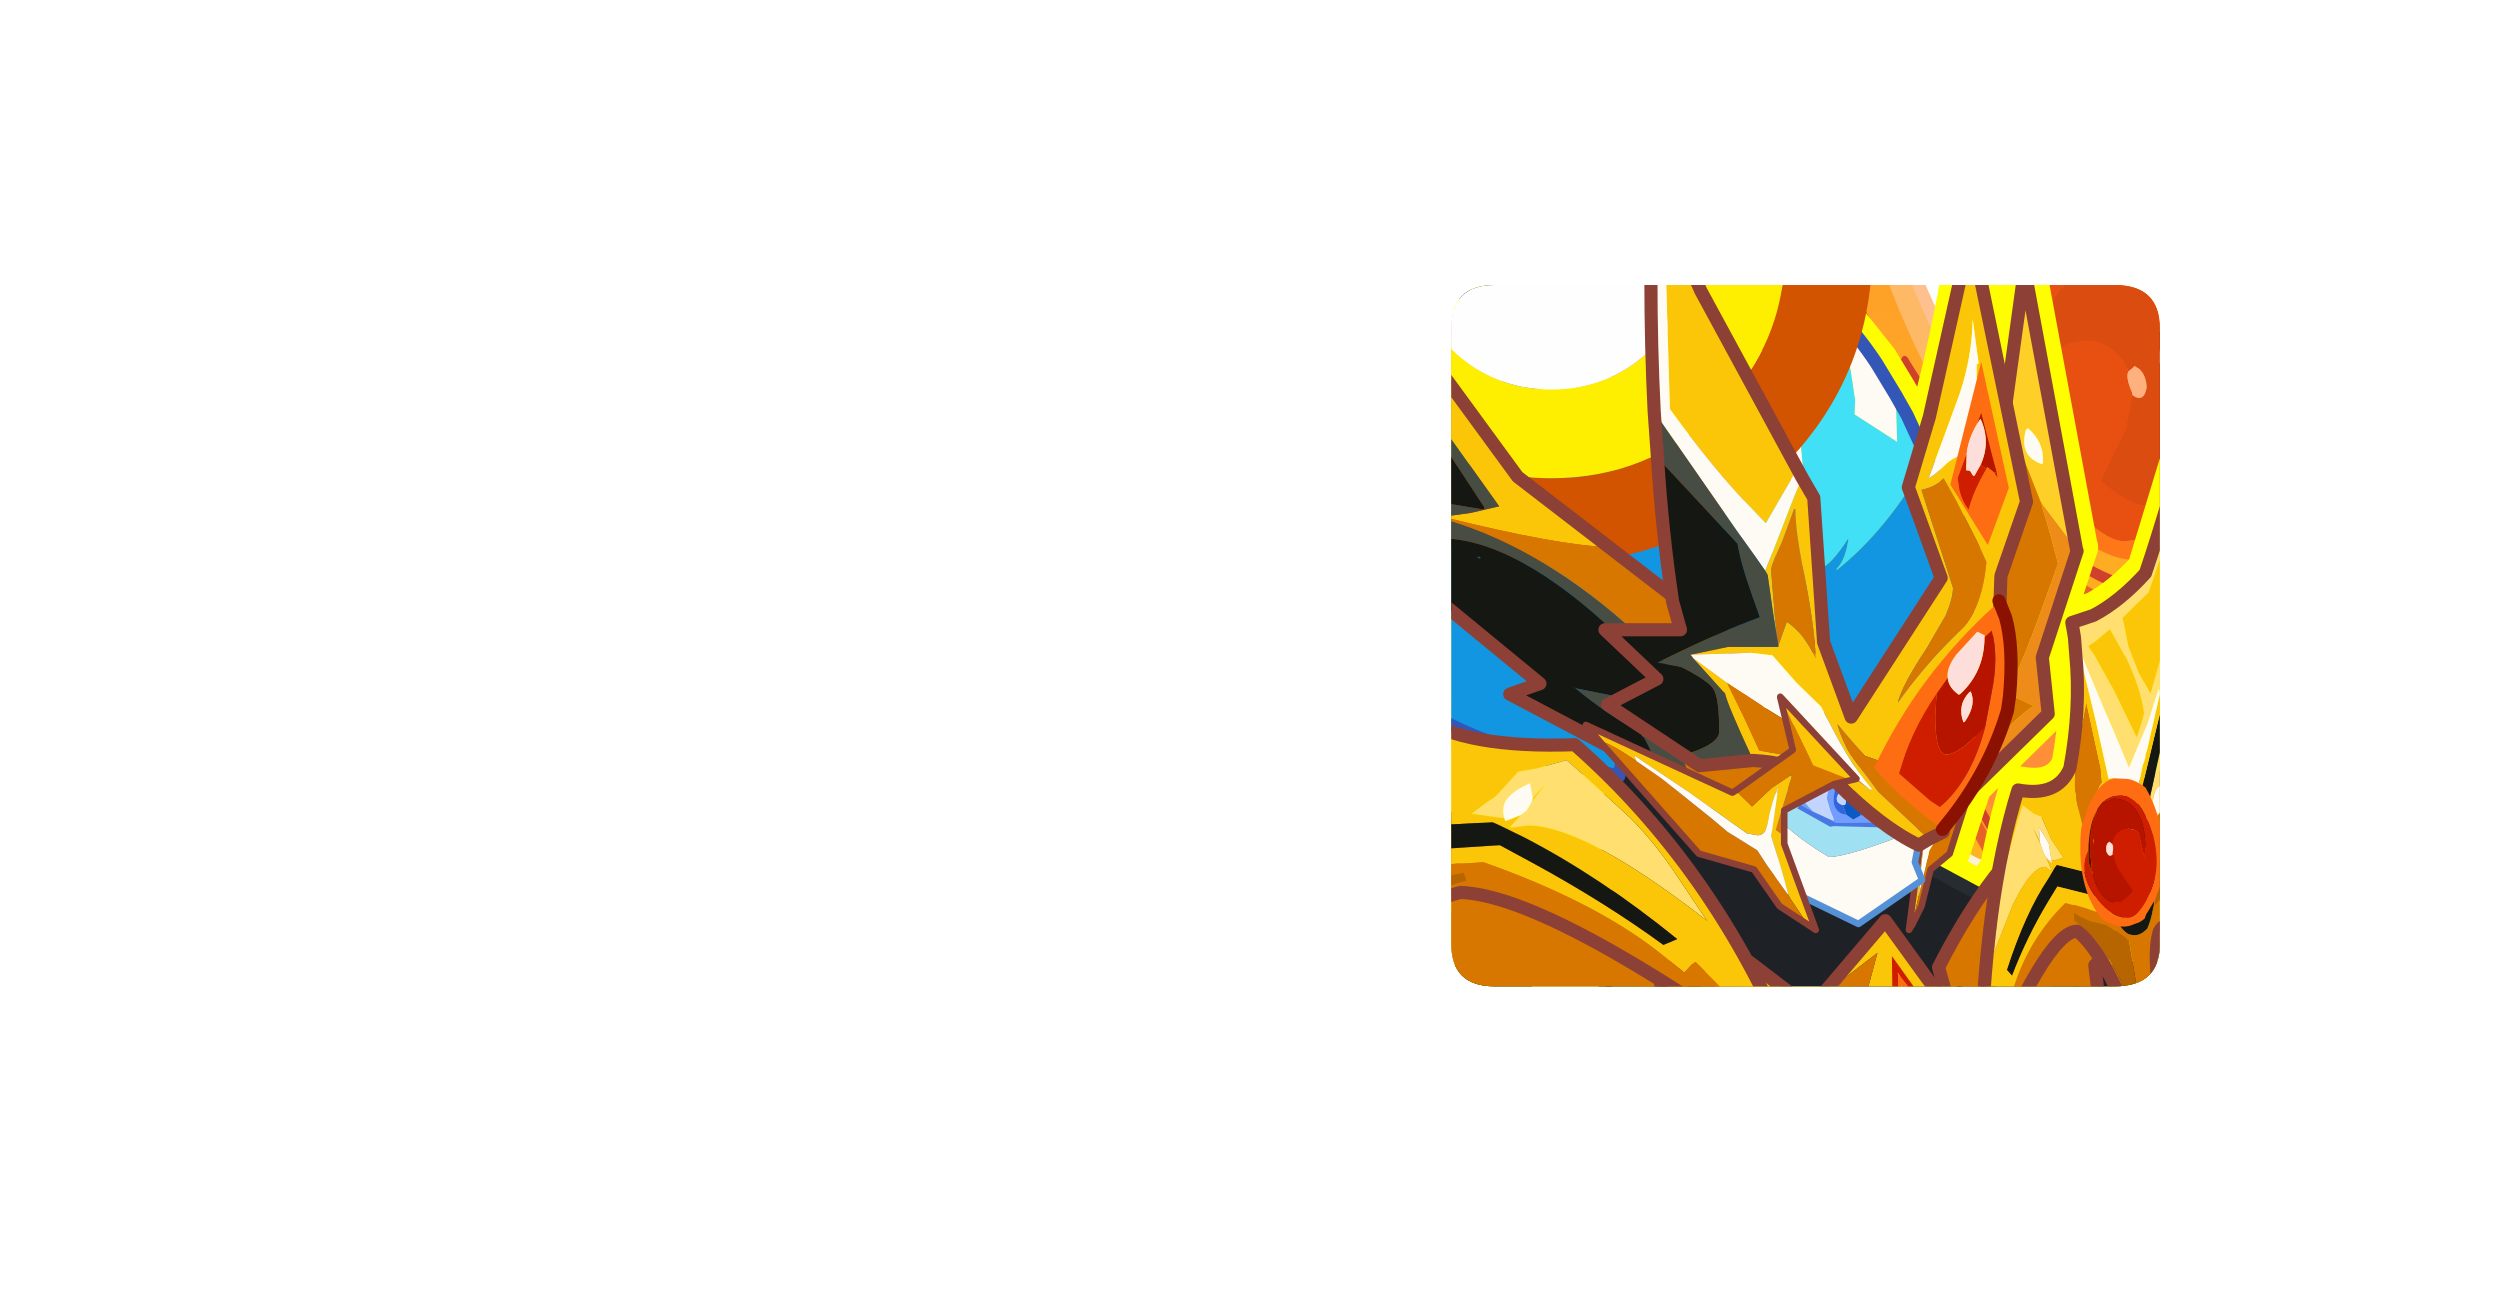 <?xml version="1.0" encoding="UTF-8" standalone="no"?>
<svg xmlns:ffdec="https://www.free-decompiler.com/flash" xmlns:xlink="http://www.w3.org/1999/xlink" ffdec:objectType="frame" height="98.5px" width="190.35px" xmlns="http://www.w3.org/2000/svg">
  <g transform="matrix(1.0, 0.0, 0.0, 1.0, 110.5, 21.7)">
    <clipPath id="clipPath0" transform="matrix(1.0, 0.0, 0.0, 1.0, 0.0, 0.0)">
      <path d="M50.5 0.0 Q53.95 0.0 53.95 3.3 L53.95 50.15 Q53.95 53.4 50.5 53.4 L3.3 53.4 Q0.0 53.4 0.0 50.15 L0.0 3.3 Q0.0 0.0 3.3 0.0 L50.5 0.0" fill="#000000" fill-rule="evenodd" stroke="none"/>
    </clipPath>
    <g clip-path="url(#clipPath0)">
      <filter id="filter0">
        <feConvolveMatrix divisor="25.0" in="SourceGraphic" kernelMatrix="1 1 1 1 1 1 1 1 1 1 1 1 1 1 1 1 1 1 1 1 1 1 1 1 1" order="5 5" result="filterResult0"/>
      </filter>
      <use ffdec:characterId="2" filter="url(#filter0)" height="0.0" style="mix-blend-mode: overlay" transform="matrix(0.925, 0.0, 0.0, 0.925, -110.5, -21.7)" width="0.0" xlink:href="#sprite0"/>
      <use ffdec:characterId="3" height="69.2" transform="matrix(1.0, 0.0, 0.0, 1.0, 19.75, -15.65)" width="50.7" xlink:href="#shape1"/>
      <filter id="filter1">
        <feConvolveMatrix divisor="25.0" in="SourceGraphic" kernelMatrix="1 1 1 1 1 1 1 1 1 1 1 1 1 1 1 1 1 1 1 1 1 1 1 1 1" order="5 5" result="filterResult1"/>
      </filter>
      <use ffdec:characterId="5" filter="url(#filter1)" height="9.9" style="mix-blend-mode: difference" transform="matrix(-1.587, 0.123, 0.577, 2.586, 55.05, -5.25)" width="9.95" xlink:href="#sprite1"/>
      <use ffdec:characterId="6" height="56.4" transform="matrix(1.0, 0.0, 0.0, 1.0, 24.9, -1.9)" width="40.85" xlink:href="#shape3"/>
      <filter id="filter2">
        <feConvolveMatrix divisor="25.0" in="SourceGraphic" kernelMatrix="1 1 1 1 1 1 1 1 1 1 1 1 1 1 1 1 1 1 1 1 1 1 1 1 1" order="5 5" result="filterResult2"/>
      </filter>
      <use ffdec:characterId="8" filter="url(#filter2)" height="63.15" style="mix-blend-mode: hard-light" transform="matrix(-0.588, 0.045, 0.214, 0.958, 66.381, -6.203)" width="88.0" xlink:href="#sprite2"/>
      <use ffdec:characterId="10" height="37.25" transform="matrix(-0.163, 0.054, 0.137, 0.336, 50.737, 40.032)" width="118.0" xlink:href="#sprite3"/>
      <filter id="filter3">
        <feConvolveMatrix divisor="100.0" in="SourceGraphic" kernelMatrix="1 1 1 1 1 1 1 1 1 1 1 1 1 1 1 1 1 1 1 1 1 1 1 1 1 1 1 1 1 1 1 1 1 1 1 1 1 1 1 1 1 1 1 1 1 1 1 1 1 1 1 1 1 1 1 1 1 1 1 1 1 1 1 1 1 1 1 1 1 1 1 1 1 1 1 1 1 1 1 1 1 1 1 1 1 1 1 1 1 1 1 1 1 1 1 1 1 1 1 1" order="10 10" result="filterResult3"/>
      </filter>
      <use ffdec:characterId="11" filter="url(#filter3)" height="23.75" transform="matrix(-0.523, 0.0, 0.325, 0.795, 52.066, 39.127)" width="41.8" xlink:href="#sprite4"/>
      <use ffdec:characterId="12" height="11.05" transform="matrix(1.0, 0.0, 0.0, 1.0, -23.45, 43.95)" width="73.75" xlink:href="#shape6"/>
      <use ffdec:characterId="10" height="37.25" transform="matrix(-0.296, -0.074, -0.133, -0.553, 60.756, 59.656)" width="118.0" xlink:href="#sprite3"/>
      <filter id="filter4">
        <feConvolveMatrix divisor="100.0" in="SourceGraphic" kernelMatrix="1 1 1 1 1 1 1 1 1 1 1 1 1 1 1 1 1 1 1 1 1 1 1 1 1 1 1 1 1 1 1 1 1 1 1 1 1 1 1 1 1 1 1 1 1 1 1 1 1 1 1 1 1 1 1 1 1 1 1 1 1 1 1 1 1 1 1 1 1 1 1 1 1 1 1 1 1 1 1 1 1 1 1 1 1 1 1 1 1 1 1 1 1 1 1 1 1 1 1 1" order="10 10" result="filterResult4"/>
      </filter>
      <use ffdec:characterId="11" filter="url(#filter4)" height="23.75" transform="matrix(-0.776, 0.041, -0.316, -1.31, 61.279, 63.202)" width="41.8" xlink:href="#sprite4"/>
      <use ffdec:characterId="13" height="75.75" transform="matrix(1.0, 0.0, 0.0, 1.0, -14.6, -12.25)" width="78.85" xlink:href="#shape7"/>
      <filter id="filter5">
        <feConvolveMatrix divisor="25.0" in="SourceGraphic" kernelMatrix="1 1 1 1 1 1 1 1 1 1 1 1 1 1 1 1 1 1 1 1 1 1 1 1 1" order="5 5" result="filterResult5"/>
        <feColorMatrix in="filterResult5" result="filterResult6" type="matrix" values="0 0 0 0 1.0,0 0 0 0 0.0,0 0 0 0 0.0,0 0 0 1 0"/>
        <feConvolveMatrix divisor="900.0" in="filterResult6" kernelMatrix="1 1 1 1 1 1 1 1 1 1 1 1 1 1 1 1 1 1 1 1 1 1 1 1 1 1 1 1 1 1 1 1 1 1 1 1 1 1 1 1 1 1 1 1 1 1 1 1 1 1 1 1 1 1 1 1 1 1 1 1 1 1 1 1 1 1 1 1 1 1 1 1 1 1 1 1 1 1 1 1 1 1 1 1 1 1 1 1 1 1 1 1 1 1 1 1 1 1 1 1 1 1 1 1 1 1 1 1 1 1 1 1 1 1 1 1 1 1 1 1 1 1 1 1 1 1 1 1 1 1 1 1 1 1 1 1 1 1 1 1 1 1 1 1 1 1 1 1 1 1 1 1 1 1 1 1 1 1 1 1 1 1 1 1 1 1 1 1 1 1 1 1 1 1 1 1 1 1 1 1 1 1 1 1 1 1 1 1 1 1 1 1 1 1 1 1 1 1 1 1 1 1 1 1 1 1 1 1 1 1 1 1 1 1 1 1 1 1 1 1 1 1 1 1 1 1 1 1 1 1 1 1 1 1 1 1 1 1 1 1 1 1 1 1 1 1 1 1 1 1 1 1 1 1 1 1 1 1 1 1 1 1 1 1 1 1 1 1 1 1 1 1 1 1 1 1 1 1 1 1 1 1 1 1 1 1 1 1 1 1 1 1 1 1 1 1 1 1 1 1 1 1 1 1 1 1 1 1 1 1 1 1 1 1 1 1 1 1 1 1 1 1 1 1 1 1 1 1 1 1 1 1 1 1 1 1 1 1 1 1 1 1 1 1 1 1 1 1 1 1 1 1 1 1 1 1 1 1 1 1 1 1 1 1 1 1 1 1 1 1 1 1 1 1 1 1 1 1 1 1 1 1 1 1 1 1 1 1 1 1 1 1 1 1 1 1 1 1 1 1 1 1 1 1 1 1 1 1 1 1 1 1 1 1 1 1 1 1 1 1 1 1 1 1 1 1 1 1 1 1 1 1 1 1 1 1 1 1 1 1 1 1 1 1 1 1 1 1 1 1 1 1 1 1 1 1 1 1 1 1 1 1 1 1 1 1 1 1 1 1 1 1 1 1 1 1 1 1 1 1 1 1 1 1 1 1 1 1 1 1 1 1 1 1 1 1 1 1 1 1 1 1 1 1 1 1 1 1 1 1 1 1 1 1 1 1 1 1 1 1 1 1 1 1 1 1 1 1 1 1 1 1 1 1 1 1 1 1 1 1 1 1 1 1 1 1 1 1 1 1 1 1 1 1 1 1 1 1 1 1 1 1 1 1 1 1 1 1 1 1 1 1 1 1 1 1 1 1 1 1 1 1 1 1 1 1 1 1 1 1 1 1 1 1 1 1 1 1 1 1 1 1 1 1 1 1 1 1 1 1 1 1 1 1 1 1 1 1 1 1 1 1 1 1 1 1 1 1 1 1 1 1 1 1 1 1 1 1 1 1 1 1 1 1 1 1 1 1 1 1 1 1 1 1 1 1 1 1 1 1 1 1 1 1 1 1 1 1 1 1 1 1 1 1 1 1 1 1 1 1 1 1 1 1 1 1 1 1 1 1 1 1 1 1 1 1 1 1 1 1 1 1 1 1 1 1 1 1 1 1 1 1 1 1 1 1 1 1 1 1 1 1 1 1 1 1 1 1 1 1 1 1 1 1 1 1 1 1 1 1 1 1 1 1 1 1 1 1 1 1 1 1 1 1 1 1 1 1 1 1 1 1 1 1 1 1 1 1 1 1 1 1 1 1 1 1 1 1 1 1 1 1 1 1 1 1 1 1 1 1 1 1 1 1 1 1 1 1 1 1 1 1 1 1 1 1 1 1 1 1 1 1 1 1 1 1 1 1 1 1 1 1 1 1 1 1 1 1 1 1 1 1 1 1 1 1 1 1 1 1 1 1 1 1 1 1 1 1 1 1 1 1 1 1 1 1 1 1 1 1 1 1 1 1 1 1 1 1 1 1 1 1 1 1 1 1 1 1 1 1 1 1 1 1 1 1 1 1 1 1 1 1 1 1 1 1 1 1 1 1" order="30 30" result="filterResult7"/>
        <feComposite in="filterResult5" in2="filterResult7" operator="over" result="filterResult8"/>
      </filter>
      <use ffdec:characterId="15" filter="url(#filter5)" height="46.55" transform="matrix(0.303, -0.272, 0.272, 0.303, -1.535, 2.195)" width="52.3" xlink:href="#sprite5"/>
      <filter id="filter6">
        <feColorMatrix in="SourceGraphic" result="filterResult9" type="matrix" values="0 0 0 0 1.0,0 0 0 0 0.0,0 0 0 0 0.0,0 0 0 1 0"/>
        <feConvolveMatrix divisor="961.0" in="filterResult9" kernelMatrix="1 1 1 1 1 1 1 1 1 1 1 1 1 1 1 1 1 1 1 1 1 1 1 1 1 1 1 1 1 1 1 1 1 1 1 1 1 1 1 1 1 1 1 1 1 1 1 1 1 1 1 1 1 1 1 1 1 1 1 1 1 1 1 1 1 1 1 1 1 1 1 1 1 1 1 1 1 1 1 1 1 1 1 1 1 1 1 1 1 1 1 1 1 1 1 1 1 1 1 1 1 1 1 1 1 1 1 1 1 1 1 1 1 1 1 1 1 1 1 1 1 1 1 1 1 1 1 1 1 1 1 1 1 1 1 1 1 1 1 1 1 1 1 1 1 1 1 1 1 1 1 1 1 1 1 1 1 1 1 1 1 1 1 1 1 1 1 1 1 1 1 1 1 1 1 1 1 1 1 1 1 1 1 1 1 1 1 1 1 1 1 1 1 1 1 1 1 1 1 1 1 1 1 1 1 1 1 1 1 1 1 1 1 1 1 1 1 1 1 1 1 1 1 1 1 1 1 1 1 1 1 1 1 1 1 1 1 1 1 1 1 1 1 1 1 1 1 1 1 1 1 1 1 1 1 1 1 1 1 1 1 1 1 1 1 1 1 1 1 1 1 1 1 1 1 1 1 1 1 1 1 1 1 1 1 1 1 1 1 1 1 1 1 1 1 1 1 1 1 1 1 1 1 1 1 1 1 1 1 1 1 1 1 1 1 1 1 1 1 1 1 1 1 1 1 1 1 1 1 1 1 1 1 1 1 1 1 1 1 1 1 1 1 1 1 1 1 1 1 1 1 1 1 1 1 1 1 1 1 1 1 1 1 1 1 1 1 1 1 1 1 1 1 1 1 1 1 1 1 1 1 1 1 1 1 1 1 1 1 1 1 1 1 1 1 1 1 1 1 1 1 1 1 1 1 1 1 1 1 1 1 1 1 1 1 1 1 1 1 1 1 1 1 1 1 1 1 1 1 1 1 1 1 1 1 1 1 1 1 1 1 1 1 1 1 1 1 1 1 1 1 1 1 1 1 1 1 1 1 1 1 1 1 1 1 1 1 1 1 1 1 1 1 1 1 1 1 1 1 1 1 1 1 1 1 1 1 1 1 1 1 1 1 1 1 1 1 1 1 1 1 1 1 1 1 1 1 1 1 1 1 1 1 1 1 1 1 1 1 1 1 1 1 1 1 1 1 1 1 1 1 1 1 1 1 1 1 1 1 1 1 1 1 1 1 1 1 1 1 1 1 1 1 1 1 1 1 1 1 1 1 1 1 1 1 1 1 1 1 1 1 1 1 1 1 1 1 1 1 1 1 1 1 1 1 1 1 1 1 1 1 1 1 1 1 1 1 1 1 1 1 1 1 1 1 1 1 1 1 1 1 1 1 1 1 1 1 1 1 1 1 1 1 1 1 1 1 1 1 1 1 1 1 1 1 1 1 1 1 1 1 1 1 1 1 1 1 1 1 1 1 1 1 1 1 1 1 1 1 1 1 1 1 1 1 1 1 1 1 1 1 1 1 1 1 1 1 1 1 1 1 1 1 1 1 1 1 1 1 1 1 1 1 1 1 1 1 1 1 1 1 1 1 1 1 1 1 1 1 1 1 1 1 1 1 1 1 1 1 1 1 1 1 1 1 1 1 1 1 1 1 1 1 1 1 1 1 1 1 1 1 1 1 1 1 1 1 1 1 1 1 1 1 1 1 1 1 1 1 1 1 1 1 1 1 1 1 1 1 1 1 1 1 1 1 1 1 1 1 1 1 1 1 1 1 1 1 1 1 1 1 1 1 1 1 1 1 1 1 1 1 1 1 1 1 1 1 1 1 1 1 1 1 1 1 1 1 1 1 1 1 1 1 1 1 1 1 1 1 1 1 1 1 1 1 1 1 1 1 1 1 1 1 1 1 1 1 1 1 1 1 1 1 1 1 1 1 1 1 1 1 1 1 1 1 1 1 1 1 1 1 1 1 1 1 1 1 1 1 1 1 1 1 1 1 1 1 1 1 1 1 1 1 1 1 1 1 1 1 1 1 1 1 1 1 1 1 1 1 1 1 1 1 1 1 1 1 1 1 1 1 1 1 1 1 1 1 1 1 1 1 1 1 1 1 1 1 1 1 1 1 1 1 1 1 1 1 1 1 1 1 1 1 1 1 1 1 1 1 1 1" order="31 31" result="filterResult10"/>
        <feComposite in="SourceGraphic" in2="filterResult10" operator="over" result="filterResult11"/>
      </filter>
      <use ffdec:characterId="17" filter="url(#filter6)" height="64.8" transform="matrix(-0.364, 0.183, 0.183, 0.364, 19.993, -15.771)" width="87.8" xlink:href="#sprite6"/>
      <filter id="filter7">
        <feColorMatrix in="SourceGraphic" result="filterResult12" type="matrix" values="1.583 -0.567 -0.076 0.0 0.015 -0.287 1.303 -0.076 0.0 0.015 -0.287 -0.567 1.794 0.0 0.015 0.0 0.0 0.0 1.0 0.0"/>
        <feConvolveMatrix divisor="2304.0" in="filterResult12" kernelMatrix="1 1 1 1 1 1 1 1 1 1 1 1 1 1 1 1 1 1 1 1 1 1 1 1 1 1 1 1 1 1 1 1 1 1 1 1 1 1 1 1 1 1 1 1 1 1 1 1 1 1 1 1 1 1 1 1 1 1 1 1 1 1 1 1 1 1 1 1 1 1 1 1 1 1 1 1 1 1 1 1 1 1 1 1 1 1 1 1 1 1 1 1 1 1 1 1 1 1 1 1 1 1 1 1 1 1 1 1 1 1 1 1 1 1 1 1 1 1 1 1 1 1 1 1 1 1 1 1 1 1 1 1 1 1 1 1 1 1 1 1 1 1 1 1 1 1 1 1 1 1 1 1 1 1 1 1 1 1 1 1 1 1 1 1 1 1 1 1 1 1 1 1 1 1 1 1 1 1 1 1 1 1 1 1 1 1 1 1 1 1 1 1 1 1 1 1 1 1 1 1 1 1 1 1 1 1 1 1 1 1 1 1 1 1 1 1 1 1 1 1 1 1 1 1 1 1 1 1 1 1 1 1 1 1 1 1 1 1 1 1 1 1 1 1 1 1 1 1 1 1 1 1 1 1 1 1 1 1 1 1 1 1 1 1 1 1 1 1 1 1 1 1 1 1 1 1 1 1 1 1 1 1 1 1 1 1 1 1 1 1 1 1 1 1 1 1 1 1 1 1 1 1 1 1 1 1 1 1 1 1 1 1 1 1 1 1 1 1 1 1 1 1 1 1 1 1 1 1 1 1 1 1 1 1 1 1 1 1 1 1 1 1 1 1 1 1 1 1 1 1 1 1 1 1 1 1 1 1 1 1 1 1 1 1 1 1 1 1 1 1 1 1 1 1 1 1 1 1 1 1 1 1 1 1 1 1 1 1 1 1 1 1 1 1 1 1 1 1 1 1 1 1 1 1 1 1 1 1 1 1 1 1 1 1 1 1 1 1 1 1 1 1 1 1 1 1 1 1 1 1 1 1 1 1 1 1 1 1 1 1 1 1 1 1 1 1 1 1 1 1 1 1 1 1 1 1 1 1 1 1 1 1 1 1 1 1 1 1 1 1 1 1 1 1 1 1 1 1 1 1 1 1 1 1 1 1 1 1 1 1 1 1 1 1 1 1 1 1 1 1 1 1 1 1 1 1 1 1 1 1 1 1 1 1 1 1 1 1 1 1 1 1 1 1 1 1 1 1 1 1 1 1 1 1 1 1 1 1 1 1 1 1 1 1 1 1 1 1 1 1 1 1 1 1 1 1 1 1 1 1 1 1 1 1 1 1 1 1 1 1 1 1 1 1 1 1 1 1 1 1 1 1 1 1 1 1 1 1 1 1 1 1 1 1 1 1 1 1 1 1 1 1 1 1 1 1 1 1 1 1 1 1 1 1 1 1 1 1 1 1 1 1 1 1 1 1 1 1 1 1 1 1 1 1 1 1 1 1 1 1 1 1 1 1 1 1 1 1 1 1 1 1 1 1 1 1 1 1 1 1 1 1 1 1 1 1 1 1 1 1 1 1 1 1 1 1 1 1 1 1 1 1 1 1 1 1 1 1 1 1 1 1 1 1 1 1 1 1 1 1 1 1 1 1 1 1 1 1 1 1 1 1 1 1 1 1 1 1 1 1 1 1 1 1 1 1 1 1 1 1 1 1 1 1 1 1 1 1 1 1 1 1 1 1 1 1 1 1 1 1 1 1 1 1 1 1 1 1 1 1 1 1 1 1 1 1 1 1 1 1 1 1 1 1 1 1 1 1 1 1 1 1 1 1 1 1 1 1 1 1 1 1 1 1 1 1 1 1 1 1 1 1 1 1 1 1 1 1 1 1 1 1 1 1 1 1 1 1 1 1 1 1 1 1 1 1 1 1 1 1 1 1 1 1 1 1 1 1 1 1 1 1 1 1 1 1 1 1 1 1 1 1 1 1 1 1 1 1 1 1 1 1 1 1 1 1 1 1 1 1 1 1 1 1 1 1 1 1 1 1 1 1 1 1 1 1 1 1 1 1 1 1 1 1 1 1 1 1 1 1 1 1 1 1 1 1 1 1 1 1 1 1 1 1 1 1 1 1 1 1 1 1 1 1 1 1 1 1 1 1 1 1 1 1 1 1 1 1 1 1 1 1 1 1 1 1 1 1 1 1 1 1 1 1 1 1 1 1 1 1 1 1 1 1 1 1 1 1 1 1 1 1 1 1 1 1 1 1 1 1 1 1 1 1 1 1 1 1 1 1 1 1 1 1 1 1 1 1 1 1 1 1 1 1 1 1 1 1 1 1 1 1 1 1 1 1 1 1 1 1 1 1 1 1 1 1 1 1 1 1 1 1 1 1 1 1 1 1 1 1 1 1 1 1 1 1 1 1 1 1 1 1 1 1 1 1 1 1 1 1 1 1 1 1 1 1 1 1 1 1 1 1 1 1 1 1 1 1 1 1 1 1 1 1 1 1 1 1 1 1 1 1 1 1 1 1 1 1 1 1 1 1 1 1 1 1 1 1 1 1 1 1 1 1 1 1 1 1 1 1 1 1 1 1 1 1 1 1 1 1 1 1 1 1 1 1 1 1 1 1 1 1 1 1 1 1 1 1 1 1 1 1 1 1 1 1 1 1 1 1 1 1 1 1 1 1 1 1 1 1 1 1 1 1 1 1 1 1 1 1 1 1 1 1 1 1 1 1 1 1 1 1 1 1 1 1 1 1 1 1 1 1 1 1 1 1 1 1 1 1 1 1 1 1 1 1 1 1 1 1 1 1 1 1 1 1 1 1 1 1 1 1 1 1 1 1 1 1 1 1 1 1 1 1 1 1 1 1 1 1 1 1 1 1 1 1 1 1 1 1 1 1 1 1 1 1 1 1 1 1 1 1 1 1 1 1 1 1 1 1 1 1 1 1 1 1 1 1 1 1 1 1 1 1 1 1 1 1 1 1 1 1 1 1 1 1 1 1 1 1 1 1 1 1 1 1 1 1 1 1 1 1 1 1 1 1 1 1 1 1 1 1 1 1 1 1 1 1 1 1 1 1 1 1 1 1 1 1 1 1 1 1 1 1 1 1 1 1 1 1 1 1 1 1 1 1 1 1 1 1 1 1 1 1 1 1 1 1 1 1 1 1 1 1 1 1 1 1 1 1 1 1 1 1 1 1 1 1 1 1 1 1 1 1 1 1 1 1 1 1 1 1 1 1 1 1 1 1 1 1 1 1 1 1 1 1 1 1 1 1 1 1 1 1 1 1 1 1 1 1 1 1 1 1 1 1 1 1 1 1 1 1 1 1 1 1 1 1 1 1 1 1 1 1 1 1 1 1 1 1 1 1 1 1 1 1 1 1 1 1 1 1 1 1 1 1 1 1 1 1 1 1 1 1 1 1 1 1 1 1 1 1 1 1 1 1 1 1 1 1 1 1 1 1 1 1 1 1 1 1 1 1 1 1 1 1 1 1 1 1 1 1 1 1 1 1 1 1 1 1 1 1 1 1 1 1 1 1 1 1 1 1 1 1 1 1 1 1 1 1 1 1 1 1 1 1 1 1 1 1 1 1 1 1 1 1 1 1 1 1 1 1 1 1 1 1 1 1 1 1 1 1 1 1 1 1 1 1 1 1 1 1 1 1 1 1 1 1 1 1 1 1 1 1 1 1 1 1 1 1 1 1 1 1 1 1 1 1 1 1 1 1 1 1 1 1 1 1 1 1 1 1 1 1 1 1 1 1 1 1 1 1 1 1 1 1 1 1 1 1 1 1 1 1 1 1 1 1 1 1 1 1 1 1 1 1 1 1 1 1 1 1 1 1 1 1 1 1 1 1 1 1 1 1 1 1 1 1 1 1 1 1 1 1 1 1 1 1 1 1 1 1 1 1 1 1 1 1 1 1 1 1 1 1 1 1 1 1 1 1 1 1 1 1 1 1 1 1 1 1 1 1 1 1 1 1 1 1 1 1 1 1 1 1 1 1 1 1 1 1 1 1 1 1 1 1 1 1 1 1 1 1 1 1 1 1 1 1 1 1 1 1 1 1 1 1 1 1 1 1 1 1 1 1 1 1 1 1 1 1 1 1 1 1 1 1 1 1 1 1 1 1 1 1 1 1 1 1 1 1 1 1 1 1 1 1 1 1 1 1 1 1 1 1 1 1 1 1 1 1 1 1 1 1 1 1 1 1 1 1 1 1 1 1 1 1 1 1 1 1 1 1 1 1 1 1 1 1 1 1 1 1 1 1 1 1 1 1 1 1 1 1 1 1 1 1 1 1 1 1 1 1 1 1 1 1 1 1 1 1 1 1 1 1 1 1 1 1 1 1 1 1 1 1 1 1 1 1 1 1 1 1 1 1 1 1 1 1 1 1 1 1 1 1 1 1 1 1 1 1 1 1 1 1 1 1 1 1 1 1 1 1 1 1 1 1 1 1 1 1 1 1 1 1 1 1 1 1 1 1 1 1 1 1 1 1 1 1 1 1 1 1 1 1 1 1 1 1 1 1 1 1 1 1 1 1 1 1 1 1 1 1 1 1 1 1 1 1 1 1 1 1 1 1 1 1 1 1 1 1 1 1 1 1 1 1 1 1 1 1 1 1 1 1 1 1 1 1 1 1 1 1 1 1 1 1 1 1 1 1 1 1 1 1 1 1 1 1 1 1 1 1 1 1 1 1 1 1 1 1 1 1 1 1 1 1 1 1 1 1 1 1 1 1 1 1 1 1 1 1 1 1 1 1 1 1 1 1 1 1 1 1 1 1 1 1 1 1 1 1 1 1 1 1 1 1 1 1 1 1 1 1 1 1 1 1 1 1 1 1 1 1 1 1 1 1 1 1 1 1 1 1 1 1 1 1 1 1 1 1 1 1 1 1 1 1 1 1 1 1 1 1 1 1 1 1 1 1 1 1 1 1 1 1 1 1 1 1 1 1 1 1 1 1 1 1 1 1 1 1 1 1 1 1 1 1 1 1 1 1 1 1 1 1 1 1 1 1 1 1 1 1 1 1 1 1 1 1 1 1 1 1 1 1 1 1 1 1 1 1 1 1 1 1 1 1 1 1 1 1 1 1 1 1 1 1 1 1 1 1 1 1 1 1 1 1 1 1 1 1 1 1 1 1 1 1 1 1 1 1 1 1 1 1 1 1 1 1 1 1 1 1 1 1 1 1 1 1 1 1 1 1 1 1 1 1 1 1 1 1 1 1 1 1" order="48 48" result="filterResult13"/>
      </filter>
      <use ffdec:characterId="19" filter="url(#filter7)" height="37.2" transform="matrix(0.611, 0.0, 0.0, 0.595, -2.345, -0.966)" width="56.2" xlink:href="#sprite7"/>
      <use ffdec:characterId="20" height="78.7" transform="matrix(1.0, 0.0, 0.0, 1.0, -25.45, -1.9)" width="90.85" xlink:href="#shape11"/>
      <filter id="filter8">
        <feConvolveMatrix divisor="25.0" in="SourceGraphic" kernelMatrix="1 1 1 1 1 1 1 1 1 1 1 1 1 1 1 1 1 1 1 1 1 1 1 1 1" order="5 5" result="filterResult14"/>
      </filter>
      <use ffdec:characterId="5" filter="url(#filter8)" height="9.9" style="mix-blend-mode: difference" transform="matrix(0.638, 0.0, 0.0, 1.149, 47.9, 37.5)" width="9.95" xlink:href="#sprite1"/>
    </g>
    <use ffdec:characterId="21" height="53.4" transform="matrix(1.0, 0.0, 0.0, 1.0, 0.0, 0.0)" width="53.95" xlink:href="#shape12"/>
  </g>
  <defs>
    <g id="shape1" transform="matrix(1.0, 0.0, 0.0, 1.0, -19.75, 15.65)">
      <path d="M44.35 53.55 L41.95 53.55 40.3 51.75 26.05 31.85 19.75 23.5 22.25 15.25 Q24.65 7.35 27.35 -0.95 L27.95 -2.85 30.45 -10.5 31.6 -7.85 33.8 -2.85 34.65 -0.95 39.2 9.35 39.15 8.95 Q37.6 4.0 38.7 -0.95 L39.1 -2.5 39.2 -2.85 Q41.0 -8.45 45.0 -8.7 L46.6 -8.8 44.35 -11.7 40.9 -15.65 42.15 -15.65 46.4 -10.95 47.15 -10.15 47.1 -10.45 46.65 -13.1 45.8 -15.65 47.9 -15.65 49.6 -12.2 49.0 -12.0 48.8 -11.85 49.95 -6.9 48.85 -6.8 47.9 -7.15 46.5 -7.35 46.45 -7.35 45.6 -7.15 Q43.05 -6.45 41.8 -2.85 41.45 -2.0 41.25 -0.95 L41.05 -0.05 Q40.05 5.35 40.85 8.95 L41.5 11.95 40.8 12.95 40.35 13.6 Q35.8 6.7 33.0 -0.95 L32.3 -2.85 31.2 -6.5 22.5 20.75 40.8 49.2 44.35 53.55 M65.95 53.55 L58.85 45.25 58.35 43.0 67.55 39.9 70.45 42.1 70.45 47.5 66.2 44.2 64.45 45.05 70.45 53.05 70.45 53.55 65.95 53.55" fill="#ffe25d" fill-opacity="0.502" fill-rule="evenodd" stroke="none"/>
      <path d="M47.9 -15.65 L50.6 -15.65 52.8 -11.5 51.8 -10.45 Q54.4 -6.6 56.2 -2.85 L57.05 -0.95 Q59.85 5.7 60.25 12.2 60.15 22.2 52.8 25.1 44.65 24.0 34.6 7.8 L25.4 22.45 Q29.4 26.25 33.25 29.35 L44.6 49.4 48.2 53.55 44.35 53.55 40.8 49.2 22.5 20.75 31.2 -6.5 32.3 -2.85 33.0 -0.95 Q35.8 6.7 40.35 13.6 L40.8 12.95 41.5 11.95 40.85 8.95 Q40.05 5.35 41.05 -0.05 L41.25 -0.95 Q41.45 -2.0 41.8 -2.85 43.05 -6.45 45.6 -7.15 L46.45 -7.35 46.5 -7.35 47.9 -7.15 48.85 -6.8 49.95 -6.9 48.8 -11.85 49.0 -12.0 49.6 -12.2 47.9 -15.65 M65.95 53.55 L62.15 53.55 55.0 42.15 55.65 39.75 62.2 36.7 Q64.3 34.05 65.8 30.9 63.5 22.05 68.75 20.65 69.25 17.3 69.3 13.55 66.65 7.55 67.05 4.6 67.5 1.65 68.0 0.75 L68.1 0.2 67.8 -0.95 67.2 -2.85 66.85 -3.8 70.45 -3.8 70.45 35.3 70.3 37.1 70.45 37.25 70.45 42.1 67.55 39.9 58.35 43.0 58.85 45.25 65.95 53.55" fill="url(#gradient0)" fill-rule="evenodd" stroke="none"/>
      <path d="M48.75 -2.85 Q51.45 -2.5 53.95 1.15 L55.7 4.0 56.2 5.5 56.3 6.25 Q58.0 13.0 55.4 17.4 51.5 20.5 47.65 17.0 L46.15 15.3 44.3 12.5 44.25 12.35 Q41.6 4.85 44.05 -1.15 45.35 -2.25 46.55 -2.5 L48.75 -2.85 M52.85 1.9 Q51.0 -0.45 48.35 -0.25 46.3 -0.1 45.3 2.0 44.85 2.85 44.6 4.05 44.0 7.05 44.65 9.9 45.25 12.65 47.5 15.25 49.7 17.75 51.05 17.65 53.7 17.45 55.4 14.6 L55.8 13.8 Q56.9 11.6 56.45 9.6 56.2 8.5 55.55 7.65 L55.2 7.3 Q54.3 3.65 52.85 1.9" fill="#ff6d12" fill-rule="evenodd" stroke="none"/>
      <path d="M51.05 0.55 L51.25 0.55 51.75 0.8 52.85 2.0 53.6 3.25 54.0 5.45 54.05 5.7 53.95 5.9 Q53.85 6.2 53.55 6.05 51.0 4.6 50.35 0.8 L50.45 0.8 51.05 0.55 M51.45 8.2 L51.4 8.0 Q51.0 7.05 51.2 6.65 L51.6 6.3 51.9 6.55 Q52.35 6.9 52.4 7.75 52.2 8.7 51.45 8.2" fill="#ffdfdb" fill-rule="evenodd" stroke="none"/>
      <path d="M52.85 2.0 L51.75 0.8 51.25 0.55 51.05 0.55 Q50.3 0.05 49.55 0.15 47.35 0.3 46.4 1.95 45.15 3.9 46.0 7.6 L46.45 9.05 Q46.45 5.75 46.65 5.5 46.8 4.8 48.35 4.65 49.2 4.6 50.1 5.25 50.95 5.8 51.2 6.65 51.0 7.05 51.4 8.0 L51.45 8.2 Q51.55 9.4 51.05 10.4 L49.4 13.75 Q51.4 15.35 52.35 15.3 54.15 15.15 54.9 13.05 55.35 11.85 55.35 10.2 L55.4 10.65 55.6 8.95 55.4 8.15 55.2 7.3 55.55 7.65 Q56.2 8.5 56.45 9.6 56.9 11.6 55.8 13.8 L55.4 14.6 Q53.7 17.45 51.05 17.65 49.7 17.75 47.5 15.25 45.25 12.65 44.65 9.9 44.0 7.05 44.6 4.05 44.85 2.85 45.3 2.0 46.3 -0.1 48.35 -0.25 51.0 -0.45 52.85 1.9 L52.85 2.0" fill="#d01d00" fill-rule="evenodd" stroke="none"/>
      <path d="M53.6 3.25 L52.85 2.0 52.85 1.9 Q54.3 3.65 55.2 7.3 L55.4 8.15 55.6 8.95 55.4 10.65 55.35 10.2 54.95 7.1 Q54.4 4.65 53.6 3.25" fill="#660b00" fill-rule="evenodd" stroke="none"/>
      <path d="M51.05 0.55 L50.45 0.8 50.35 0.8 Q51.0 4.6 53.55 6.05 53.85 6.2 53.95 5.9 L54.3 6.6 54.0 5.45 53.6 3.25 Q54.4 4.65 54.95 7.1 L55.35 10.2 Q55.35 11.85 54.9 13.05 54.15 15.15 52.35 15.3 51.4 15.35 49.4 13.75 L51.05 10.4 Q51.55 9.4 51.45 8.2 52.2 8.7 52.4 7.75 52.35 6.9 51.9 6.55 L51.6 6.3 51.2 6.65 Q50.95 5.8 50.1 5.25 49.2 4.6 48.35 4.65 46.8 4.8 46.65 5.5 46.45 5.75 46.45 9.05 L46.0 7.6 Q45.15 3.9 46.4 1.95 47.35 0.3 49.55 0.15 50.3 0.05 51.05 0.55" fill="#b81400" fill-rule="evenodd" stroke="none"/>
    </g>
    <linearGradient gradientTransform="matrix(0.013, 0.059, 0.058, -0.004, 48.95, -15.2)" gradientUnits="userSpaceOnUse" id="gradient0" spreadMethod="pad" x1="-819.2" x2="819.2">
      <stop offset="0.0" stop-color="#ff8346"/>
      <stop offset="1.0" stop-color="#ffe420"/>
    </linearGradient>
    <g id="sprite1" transform="matrix(1.0, 0.0, 0.0, 1.0, 0.0, 0.0)">
      <use ffdec:characterId="4" height="9.9" transform="matrix(1.0, 0.0, 0.0, 1.0, 0.0, 0.0)" width="9.95" xlink:href="#shape2"/>
    </g>
    <g id="shape2" transform="matrix(1.0, 0.0, 0.0, 1.0, 0.0, 0.0)">
      <path d="M5.75 0.1 Q6.65 0.2 7.75 0.65 10.5 3.25 9.8 6.7 L9.8 6.75 8.9 8.1 8.05 8.9 Q5.85 10.6 2.5 9.35 -0.15 7.45 0.0 4.4 L0.0 4.05 0.1 3.35 0.9 2.0 Q2.15 0.3 4.05 0.05 L5.75 0.1 M0.95 4.8 L0.8 5.0 Q0.45 5.4 0.45 5.9 0.45 6.8 1.6 7.75 L2.05 8.1 Q3.75 9.3 5.7 9.3 6.7 9.3 7.9 8.1 9.1 6.85 9.1 5.6 9.1 4.3 8.2 3.0 L7.35 2.1 Q6.3 1.2 4.75 1.2 2.8 1.2 1.85 2.3 1.05 3.15 0.95 4.8" fill="#ff6d12" fill-rule="evenodd" stroke="none"/>
      <path d="M3.8 4.4 Q3.85 4.0 4.35 3.7 4.9 3.4 5.55 3.4 6.7 3.4 6.95 3.7 L7.65 5.3 7.75 4.65 Q7.75 2.95 6.55 2.1 5.55 1.4 3.95 1.4 L2.9 1.65 2.75 1.65 2.45 1.8 1.85 2.35 1.85 2.3 Q2.8 1.2 4.75 1.2 6.3 1.2 7.35 2.1 L8.2 3.0 Q9.1 4.3 9.1 5.6 9.1 6.85 7.9 8.1 6.7 9.3 5.7 9.3 3.75 9.3 2.05 8.1 L1.6 7.75 Q0.45 6.8 0.45 5.9 0.45 5.4 0.8 5.0 L0.95 4.8 0.95 5.2 0.95 5.55 1.35 6.3 1.35 6.1 Q1.6 6.85 2.15 7.4 3.05 8.3 4.4 8.3 5.1 8.3 6.25 7.5 L4.5 6.05 3.85 5.1 3.85 5.0 Q4.0 4.55 3.8 4.4" fill="#d01d00" fill-rule="evenodd" stroke="none"/>
      <path d="M1.85 2.35 L2.45 1.8 2.75 1.65 2.9 1.65 3.95 1.4 Q5.55 1.4 6.55 2.1 7.75 2.95 7.75 4.65 L7.65 5.3 6.95 3.7 Q6.7 3.4 5.55 3.4 4.9 3.4 4.35 3.7 3.85 4.0 3.8 4.4 L3.45 4.25 3.25 4.35 Q3.0 4.55 3.1 4.9 3.4 5.35 3.85 5.1 L4.5 6.05 6.25 7.5 Q5.1 8.3 4.4 8.3 3.05 8.3 2.15 7.4 1.6 6.85 1.35 6.1 L1.15 4.7 Q1.15 3.6 1.5 2.95 1.6 2.6 1.85 2.35 M1.55 4.05 L1.55 3.95 1.55 4.45 1.65 4.15 1.55 4.05" fill="#b81400" fill-rule="evenodd" stroke="none"/>
      <path d="M1.35 6.1 L1.35 6.3 0.95 5.55 0.95 5.2 0.95 4.8 Q1.05 3.15 1.85 2.3 L1.85 2.35 Q1.6 2.6 1.5 2.95 1.15 3.6 1.15 4.7 L1.35 6.1" fill="#660b00" fill-rule="evenodd" stroke="none"/>
      <path d="M3.8 4.4 Q4.0 4.55 3.85 5.0 L3.85 5.1 Q3.4 5.35 3.1 4.9 3.0 4.55 3.25 4.35 L3.45 4.25 3.8 4.4" fill="#ffdfdb" fill-rule="evenodd" stroke="none"/>
    </g>
    <g id="shape3" transform="matrix(1.0, 0.0, 0.0, 1.0, -24.9, 1.9)">
      <path d="M65.05 -1.4 L65.1 -1.05 65.25 -0.4 65.25 20.2 Q63.8 23.15 63.75 24.95 63.7 28.1 62.5 30.4 L61.95 31.2 61.55 31.75 61.45 31.75 60.5 31.75 60.0 31.65 59.9 31.5 60.1 31.1 Q61.25 28.2 62.6 22.4 63.45 18.15 63.7 14.95 L62.5 17.8 Q58.75 26.05 53.3 28.45 L43.4 21.45 43.05 21.05 Q37.7 15.15 33.9 8.85 L34.6 7.8 Q44.65 24.0 52.8 25.1 60.15 22.2 60.25 12.2 59.85 5.5 56.85 -1.4 L65.05 -1.4 M51.55 54.0 L48.6 54.0 44.6 49.4 33.25 29.35 Q29.4 26.25 25.4 22.45 L28.45 -1.35 33.85 12.55 28.15 22.15 33.4 25.25 45.0 47.45 51.55 54.0" fill="url(#gradient1)" fill-rule="evenodd" stroke="none"/>
      <path d="M65.05 -1.4 L65.25 -1.4 65.25 -0.4 65.1 -1.05 65.05 -1.4 M65.25 20.2 L65.25 24.45 Q64.9 26.05 65.25 28.3 L65.25 32.0 Q63.95 34.5 62.2 36.7 L55.65 39.75 55.0 42.15 62.4 54.0 59.1 54.0 58.35 52.7 51.7 40.7 Q50.35 38.35 46.85 33.65 L42.95 28.25 43.8 28.95 Q50.1 34.2 56.7 33.7 59.0 33.5 60.35 31.85 L60.5 31.75 61.45 31.75 61.55 31.75 61.95 31.2 62.5 30.4 Q63.7 28.1 63.75 24.95 63.8 23.15 65.25 20.2" fill="#ffe070" fill-rule="evenodd" stroke="none"/>
      <path d="M59.1 54.0 L51.55 54.0 45.0 47.45 33.4 25.25 28.15 22.15 33.85 12.55 Q36.35 18.55 40.8 25.2 L42.95 28.25 46.85 33.65 Q50.35 38.35 51.7 40.7 L58.35 52.7 59.1 54.0 M43.4 21.45 L53.3 28.45 Q58.75 26.05 62.5 17.8 L63.7 14.95 Q63.45 18.15 62.6 22.4 61.25 28.2 60.1 31.1 L60.0 31.15 Q52.8 31.65 43.4 21.45" fill="#ff9c4f" fill-rule="evenodd" stroke="none"/>
      <path d="M28.45 -1.35 L33.9 8.85 Q37.7 15.15 43.05 21.05 L43.4 21.45 Q52.8 31.65 60.0 31.15 L60.1 31.1 59.9 31.5 60.0 31.65 60.5 31.75 60.35 31.85 Q59.0 33.5 56.7 33.7 50.1 34.2 43.8 28.95 L42.95 28.25 40.8 25.2 Q36.35 18.55 33.85 12.55 L28.45 -1.35" fill="url(#gradient2)" fill-rule="evenodd" stroke="none"/>
      <path d="M65.25 24.45 Q64.9 26.05 65.25 28.3 M65.25 32.0 Q63.95 34.5 62.2 36.7 L55.65 39.75 55.0 42.15 62.4 54.0 M48.6 54.0 L44.6 49.4 33.25 29.35 Q29.4 26.25 25.4 22.45 L28.45 -1.35 33.9 8.85 34.6 7.8 Q44.65 24.0 52.8 25.1 60.15 22.2 60.25 12.2 59.85 5.5 56.85 -1.4" fill="none" stroke="#d0412d" stroke-linecap="round" stroke-linejoin="round" stroke-width="1.0"/>
    </g>
    <linearGradient gradientTransform="matrix(0.019, 0.101, 0.032, 3.0E-4, 34.75, -37.65)" gradientUnits="userSpaceOnUse" id="gradient1" spreadMethod="pad" x1="-819.2" x2="819.2">
      <stop offset="0.0" stop-color="#ff8346"/>
      <stop offset="1.0" stop-color="#ffb320"/>
    </linearGradient>
    <linearGradient gradientTransform="matrix(0.014, 0.022, 0.006, -0.009, 10.8, -84.6)" gradientUnits="userSpaceOnUse" id="gradient2" spreadMethod="pad" x1="-819.2" x2="819.2">
      <stop offset="0.0" stop-color="#ff8346"/>
      <stop offset="1.0" stop-color="#ffe420"/>
    </linearGradient>
    <g id="sprite2" transform="matrix(1.0, 0.0, 0.0, 1.0, -72.0, -113.05)">
      <use ffdec:characterId="7" height="63.15" transform="matrix(1.0, 0.0, 0.0, 1.0, 72.0, 113.05)" width="88.0" xlink:href="#shape4"/>
    </g>
    <g id="shape4" transform="matrix(1.0, 0.0, 0.0, 1.0, -72.0, -113.05)">
      <path d="M75.0 124.9 Q74.85 123.35 74.2 122.25 L73.8 121.6 72.0 116.65 88.95 115.85 119.35 114.4 Q122.95 119.35 122.2 124.5 L122.2 124.9 125.95 114.1 136.4 113.6 136.85 113.55 138.25 113.5 152.8 129.65 160.0 137.9 152.6 147.0 136.2 168.5 130.25 174.2 120.35 174.7 98.5 175.7 108.35 159.85 106.4 157.45 94.3 154.85 Q89.8 152.3 86.15 149.15 86.55 141.5 80.3 139.45 L75.0 124.9 M129.55 123.15 L129.3 122.95 Q118.6 140.25 105.5 142.2 92.3 139.75 88.4 129.55 86.7 122.85 88.95 115.85 86.7 122.85 88.4 129.55 92.3 139.75 105.5 142.2 L105.65 142.2 Q118.8 140.4 129.55 123.15 L129.65 122.95 131.2 124.0 136.4 113.6 131.2 124.0 129.65 122.95 129.55 123.15 M120.35 174.7 L128.5 166.45 139.95 144.95 Q145.3 141.5 150.5 137.25 L136.85 113.55 150.5 137.25 Q145.3 141.5 139.95 144.95 L128.5 166.45 120.35 174.7 M106.05 157.45 L108.0 159.85 98.15 175.75 93.55 175.95 90.35 167.15 93.3 163.6 90.0 162.85 89.05 163.55 80.35 139.6 Q86.2 141.75 85.8 149.15 89.45 152.3 93.95 154.85 L106.05 157.45" fill="#ff8323" fill-opacity="0.502" fill-rule="evenodd" stroke="none"/>
      <path d="M75.0 124.9 Q74.85 123.35 74.2 122.25 L73.8 121.6 M98.5 175.7 L108.35 159.85 106.4 157.45 94.3 154.85 Q89.8 152.3 86.15 149.15 86.55 141.5 80.3 139.45 M129.55 123.15 L129.65 122.95 131.2 124.0 136.4 113.6 M136.85 113.55 L150.5 137.25 Q145.3 141.5 139.95 144.95 L128.5 166.45 120.35 174.7 M88.95 115.85 Q86.7 122.85 88.4 129.55 92.3 139.75 105.5 142.2 L105.65 142.2 Q118.8 140.4 129.55 123.15" fill="none" stroke="#d0412d" stroke-linecap="round" stroke-linejoin="round" stroke-width="1.0"/>
    </g>
    <g id="sprite3" transform="matrix(1.0, 0.0, 0.0, 1.0, -181.3, -211.9)">
      <use ffdec:characterId="9" height="37.25" transform="matrix(1.0, 0.0, 0.0, 1.0, 181.3, 211.9)" width="118.0" xlink:href="#shape5"/>
    </g>
    <g id="shape5" transform="matrix(1.0, 0.0, 0.0, 1.0, -181.3, -211.9)">
      <path d="M247.95 218.65 L251.5 218.15 Q251.0 220.5 251.0 222.9 251.0 227.45 253.4 229.1 255.15 230.3 259.2 230.3 264.6 230.3 269.9 229.2 L277.0 227.55 Q272.5 231.05 267.2 234.3 260.45 238.45 254.95 240.5 L251.85 241.55 250.0 238.1 Q246.35 232.7 240.4 232.7 235.45 232.7 233.1 234.5 231.5 235.7 231.4 237.3 224.1 232.65 214.25 225.4 L211.75 223.55 212.95 223.35 Q221.1 230.2 229.0 233.85 L230.1 234.35 Q230.6 232.8 234.0 231.5 237.2 230.3 239.3 230.3 246.65 230.3 250.0 234.3 251.25 235.8 251.75 237.35 256.65 236.55 264.5 233.5 L268.05 232.1 260.1 232.7 Q254.55 232.7 252.4 231.9 247.6 230.1 247.6 224.0 L247.6 223.5 Q247.65 220.85 247.95 218.65 M297.85 211.9 L298.95 214.45 299.3 215.05 Q292.05 215.05 288.15 213.2 L297.85 211.9 M201.3 224.95 L205.0 224.45 Q207.4 228.9 207.4 234.4 207.4 237.75 206.45 240.75 195.85 245.3 181.3 249.15 L183.25 244.8 Q201.6 238.2 201.6 227.7 L201.3 224.95" fill="#fefffc" fill-opacity="0.827" fill-rule="evenodd" stroke="none"/>
      <path d="M247.95 218.65 Q247.65 220.85 247.6 223.5 L245.4 223.7 Q238.65 223.7 234.0 220.5 L247.95 218.65 M183.25 244.8 L191.6 226.25 201.3 224.95 201.6 227.7 Q201.6 238.2 183.25 244.8" fill="#f7c012" fill-opacity="0.827" fill-rule="evenodd" stroke="none"/>
      <path d="M247.6 223.5 L247.6 224.0 Q247.6 230.1 252.4 231.9 254.55 232.7 260.1 232.7 L268.05 232.1 264.5 233.5 Q256.65 236.55 251.75 237.35 251.25 235.8 250.0 234.3 246.65 230.3 239.3 230.3 237.2 230.3 234.0 231.5 230.6 232.8 230.1 234.35 L229.0 233.85 Q221.1 230.2 212.95 223.35 L234.0 220.5 Q238.65 223.7 245.4 223.7 L247.6 223.5" fill="#e97504" fill-opacity="0.827" fill-rule="evenodd" stroke="none"/>
    </g>
    <g id="sprite4" transform="matrix(1.0, 0.0, 0.0, 1.0, -64.2, -101.8)">
      <use ffdec:characterId="10" height="37.25" transform="matrix(0.354, 0.068, 0.0, 0.422, 64.195, 101.805)" width="118.0" xlink:href="#sprite3"/>
    </g>
    <g id="shape6" transform="matrix(1.0, 0.0, 0.0, 1.0, 23.45, -43.95)">
      <path d="M-22.95 54.5 L-22.25 51.15 Q-21.1 49.65 -16.7 48.45 L-10.35 47.05 Q3.05 44.45 25.8 44.45 38.95 44.45 49.55 47.05 L49.8 52.55 49.8 54.5 -22.95 54.5" fill="url(#gradient3)" fill-rule="evenodd" stroke="none"/>
      <path d="M-22.95 54.5 L-22.25 51.15 Q-21.1 49.65 -16.7 48.45 L-10.35 47.05 Q3.05 44.45 25.8 44.45 38.95 44.45 49.55 47.05 L49.8 52.55 49.8 54.5" fill="none" stroke="#000099" stroke-linecap="round" stroke-linejoin="round" stroke-width="1.0"/>
    </g>
    <linearGradient gradientTransform="matrix(0.0, 0.093, -0.075, 0.0, 12.6, 122.75)" gradientUnits="userSpaceOnUse" id="gradient3" spreadMethod="pad" x1="-819.2" x2="819.2">
      <stop offset="0.0" stop-color="#12195d"/>
      <stop offset="1.0" stop-color="#1a46a8"/>
    </linearGradient>
    <g id="shape7" transform="matrix(1.0, 0.0, 0.0, 1.0, 14.6, 12.25)">
      <path d="M43.6 55.45 Q44.3 49.7 44.05 45.45 L44.05 45.1 Q45.1 45.45 46.1 46.3 46.9 46.65 47.3 47.1 47.25 47.6 48.25 48.1 L54.25 50.9 Q56.25 51.85 57.7 55.45 L43.6 55.45" fill="url(#gradient4)" fill-rule="evenodd" stroke="none"/>
      <path d="M57.7 55.45 Q56.25 51.85 54.25 50.9 L48.25 48.1 Q47.25 47.6 47.3 47.1 46.9 46.65 46.1 46.3 45.1 45.45 44.05 45.1 L44.05 45.45 Q44.3 49.7 43.6 55.45" fill="none" stroke="#000099" stroke-linecap="round" stroke-linejoin="round" stroke-width="1.0"/>
      <path d="M-4.25 1.45 L0.25 7.6 0.25 7.5 3.35 8.4 5.1 9.05 Q4.25 5.8 2.35 2.35 L0.65 -0.25 -0.4 -1.9 -0.2 -1.95 Q3.4 -1.95 13.55 4.35 L15.4 5.55 15.3 0.95 11.6 -10.25 11.4 -10.75 12.4 -10.15 Q21.35 -4.5 25.85 1.7 L27.15 3.65 28.15 5.45 28.35 5.7 28.45 3.7 28.45 3.0 Q28.45 1.8 28.05 1.05 L28.05 0.65 28.45 1.0 28.8 1.3 29.5 1.95 32.5 5.7 33.95 8.1 34.8 9.6 35.9 11.9 36.5 9.75 Q38.3 3.1 39.5 -4.95 L42.35 8.7 43.75 -1.5 47.7 19.8 47.75 19.95 45.1 28.05 45.55 32.35 39.75 38.05 39.55 38.45 38.05 43.05 36.7 44.15 40.45 46.2 41.75 44.4 Q42.35 41.05 43.25 38.15 46.25 38.7 47.2 36.5 48.05 31.9 47.65 27.85 L47.5 26.55 47.45 25.95 47.35 25.4 47.65 25.3 49.0 24.85 Q51.0 23.8 52.95 21.65 L55.85 12.1 55.85 49.1 Q54.7 47.75 54.0 49.0 53.75 49.85 53.75 51.1 L55.85 53.25 55.85 61.1 44.2 61.1 40.4 61.1 40.35 61.1 20.0 61.1 11.65 61.1 11.55 61.05 11.5 61.1 7.15 61.1 6.8 58.9 2.3 60.65 2.1 61.1 1.1 61.1 0.2 61.1 -4.25 61.1 -4.25 58.4 -4.25 48.7 -4.25 30.3 -4.25 20.45 -4.25 1.45 M-4.25 30.3 L-3.75 31.0 -3.7 31.05 -3.75 31.0 -4.25 30.3 M0.25 7.6 L5.15 14.3 16.9 23.35 16.95 23.8 17.55 25.95 11.8 25.95 15.75 29.7 Q13.9 30.7 12.0 31.65 L19.0 36.3 23.1 35.9 24.75 36.1 21.5 38.35 10.35 33.2 11.4 34.45 11.45 34.5 4.55 30.85 6.85 30.05 -4.1 21.05 -4.25 20.45 -4.1 21.05 6.85 30.05 4.55 30.85 11.45 34.5 11.4 34.45 10.35 33.2 21.5 38.35 24.75 36.1 23.1 35.9 19.0 36.3 12.0 31.65 Q13.9 30.7 15.75 29.7 L11.8 25.95 17.55 25.95 16.95 23.8 16.9 23.35 5.15 14.3 0.25 7.6 M15.3 0.95 L15.35 -4.7 15.45 -7.95 19.1 0.15 27.7 15.9 28.45 26.9 30.55 32.6 37.4 22.0 34.9 15.1 35.9 11.9 34.9 15.1 37.4 22.0 30.55 32.6 28.45 26.9 27.7 15.9 19.1 0.15 15.45 -7.95 15.35 -4.7 15.3 0.95 M2.7 34.35 Q-0.85 33.0 -3.7 31.05 L-2.45 32.55 Q-0.55 33.8 2.7 34.35 L9.5 34.7 11.95 36.95 9.5 34.7 2.7 34.35 M12.75 37.15 L11.95 36.95 12.55 37.55 12.75 37.15 12.85 37.15 12.95 36.8 12.85 37.15 12.75 37.15 M13.05 36.35 L12.95 36.8 13.15 36.45 13.05 36.35 11.45 34.5 13.05 36.35 M16.9 23.35 L16.55 20.8 16.05 16.35 15.8 12.85 15.55 9.35 15.45 6.95 15.4 5.55 15.45 6.95 15.55 9.35 15.8 12.85 16.05 16.35 16.55 20.8 16.9 23.35 M42.35 8.7 L43.9 16.2 41.95 21.85 41.9 23.95 42.3 25.0 Q42.9 27.1 42.65 30.25 L42.6 30.95 42.6 31.05 42.45 32.1 41.8 33.95 39.75 38.05 41.8 33.95 42.45 32.1 42.6 31.05 42.6 30.95 42.65 30.25 Q42.9 27.1 42.3 25.0 L41.9 23.95 41.95 21.85 43.9 16.2 42.35 8.7 M35.65 42.35 L34.4 41.65 32.75 40.55 32.05 40.0 31.55 39.55 31.4 39.45 29.75 37.85 29.5 37.65 29.25 37.7 25.45 39.7 25.45 42.25 27.0 46.35 27.85 48.8 25.1 47.05 23.15 44.2 18.95 43.05 13.15 36.45 18.95 43.05 23.15 44.2 25.1 47.05 27.85 48.8 27.0 46.35 25.45 42.25 25.45 39.7 29.25 37.7 29.5 37.65 30.9 37.35 30.95 37.3 25.15 31.05 25.15 31.1 26.1 35.15 24.75 36.1 26.1 35.15 25.15 31.1 25.15 31.05 30.95 37.3 30.9 37.35 29.5 37.65 29.75 37.85 31.4 39.45 31.55 39.55 32.05 40.0 32.75 40.55 34.4 41.65 35.65 42.35 35.65 42.6 35.7 43.1 35.8 42.3 35.65 42.35 M39.55 38.45 L38.3 40.15 37.65 41.05 37.55 41.35 35.8 42.3 37.55 41.35 37.65 41.05 38.3 40.15 39.55 38.45 M49.85 51.6 Q51.2 53.95 52.75 58.2 L53.05 59.05 54.25 55.05 54.25 55.0 Q53.75 52.75 53.75 51.1 53.75 52.75 54.25 55.0 L54.25 55.05 53.05 59.05 52.75 58.2 Q51.2 53.95 49.85 51.6 L49.5 51.0 49.1 51.5 49.15 51.7 49.85 51.6 M0.2 61.1 L0.75 59.1 -4.25 58.4 0.75 59.1 0.2 61.1 M2.3 60.65 L1.1 61.1 2.3 60.65 M16.4 54.6 L15.95 52.6 Q5.55 46.1 0.8 45.95 -1.8 46.6 -4.25 48.7 -1.8 46.6 0.8 45.95 5.55 46.1 15.95 52.6 L16.95 53.2 21.85 56.45 22.5 56.9 23.1 57.3 26.7 59.85 26.35 59.05 26.1 58.45 26.05 58.35 Q24.55 54.65 22.7 51.25 24.55 54.65 26.05 58.35 L26.1 58.45 26.35 59.05 26.7 59.85 23.1 57.3 22.5 56.9 21.85 56.45 16.95 53.2 15.95 52.6 16.4 54.6 17.35 59.15 20.0 61.1 17.35 59.15 16.4 54.6 11.55 61.05 16.4 54.6 M37.4 53.9 L33.15 48.1 27.45 54.8 22.8 51.25 22.7 51.25 Q18.45 43.55 12.55 37.55 18.45 43.55 22.7 51.25 L22.8 51.25 27.45 54.8 33.15 48.1 37.4 53.9 37.8 53.8 38.1 54.9 37.4 53.9 38.1 54.9 38.85 55.9 39.15 53.7 40.5 55.45 40.55 55.5 Q40.85 49.35 41.75 44.4 40.85 49.35 40.55 55.5 L40.5 55.45 39.15 53.7 38.85 55.9 38.1 54.9 37.8 53.8 37.4 53.9 M40.55 55.5 L40.4 59.95 40.35 60.55 40.35 61.1 40.35 60.55 40.4 59.95 40.55 55.5 M37.8 53.8 L37.2 51.65 Q38.75 48.6 40.45 46.2 38.75 48.6 37.2 51.65 L37.8 53.8 M35.6 44.15 L35.4 43.65 35.65 42.6 35.4 43.65 35.6 44.15 35.7 43.1 35.6 44.15 35.95 45.05 35.45 45.4 35.95 45.05 35.6 44.15 M27.0 46.35 L31.1 48.35 35.45 45.4 34.95 48.8 35.9 47.05 36.6 44.2 36.7 44.15 36.6 44.2 35.9 47.05 34.95 48.8 35.45 45.4 31.1 48.35 27.0 46.35 M44.2 61.1 L44.45 60.45 43.05 58.6 49.65 56.1 49.15 51.7 49.65 56.1 43.05 58.6 44.45 60.45 44.2 61.1 M42.05 57.3 Q45.75 49.0 47.75 48.95 48.6 49.5 49.5 51.0 48.6 49.5 47.75 48.95 45.75 49.0 42.05 57.3 L43.05 58.6 42.05 57.3 40.4 61.1 42.05 57.3" fill="#ffff00" fill-rule="evenodd" stroke="none"/>
      <path d="M-4.25 1.45 L0.25 7.6 0.25 7.5 3.35 8.4 5.1 9.05 Q4.25 5.8 2.35 2.35 L0.65 -0.25 -0.4 -1.9 -0.2 -1.95 Q3.4 -1.95 13.55 4.35 L15.4 5.55 15.3 0.95 11.6 -10.25 11.4 -10.75 12.4 -10.15 Q21.35 -4.5 25.85 1.7 L27.15 3.65 28.15 5.45 28.35 5.7 28.45 3.7 28.45 3.0 Q28.45 1.8 28.05 1.05 L28.05 0.65 28.45 1.0 28.8 1.3 29.5 1.95 32.5 5.7 33.95 8.1 34.8 9.6 35.9 11.9 36.5 9.75 Q38.3 3.1 39.5 -4.95 L42.35 8.7 43.75 -1.5 47.7 19.8 47.75 19.95 45.1 28.05 45.55 32.35 39.75 38.05 39.55 38.45 38.05 43.05 36.7 44.15 40.45 46.2 41.75 44.4 Q42.35 41.05 43.25 38.15 46.25 38.7 47.2 36.5 48.05 31.9 47.65 27.85 L47.5 26.55 47.45 25.95 47.35 25.4 47.65 25.3 49.0 24.85 Q51.0 23.8 52.95 21.65 L55.85 12.1 M55.85 49.1 Q54.7 47.75 54.0 49.0 53.75 49.85 53.75 51.1 53.75 52.75 54.25 55.0 L54.25 55.05 53.05 59.05 52.75 58.2 Q51.2 53.95 49.85 51.6 L49.5 51.0 49.1 51.5 49.15 51.7 49.65 56.1 43.05 58.6 44.45 60.45 44.2 61.1 M7.15 61.1 L6.8 58.9 2.3 60.65 1.1 61.1 M35.9 11.9 L34.9 15.1 37.4 22.0 30.55 32.6 28.45 26.9 27.7 15.9 19.1 0.15 15.45 -7.95 15.35 -4.7 15.3 0.95 M-4.25 20.45 L-4.1 21.05 6.85 30.05 4.55 30.85 11.45 34.5 11.4 34.45 10.35 33.2 21.5 38.35 24.75 36.1 23.1 35.9 19.0 36.3 12.0 31.65 Q13.9 30.7 15.75 29.7 L11.8 25.95 17.55 25.95 16.95 23.8 16.9 23.35 5.15 14.3 0.25 7.6 M-3.7 31.05 L-3.75 31.0 -4.25 30.3 M2.7 34.35 Q-0.55 33.8 -2.45 32.55 L-3.7 31.05 Q-0.85 33.0 2.7 34.35 L9.5 34.7 11.95 36.95 12.75 37.15 12.85 37.15 12.95 36.8 13.05 36.35 11.45 34.5 M39.75 38.05 L41.8 33.95 42.45 32.1 42.6 31.05 42.6 30.95 42.65 30.25 Q42.9 27.1 42.3 25.0 L41.9 23.95 41.95 21.85 43.9 16.2 42.35 8.7 M15.4 5.55 L15.45 6.95 15.55 9.35 15.8 12.85 16.05 16.35 16.55 20.8 16.9 23.35 M12.95 36.8 L13.15 36.45 13.05 36.35 M11.95 36.95 L12.55 37.55 12.75 37.15 M13.15 36.45 L18.95 43.05 23.15 44.2 25.1 47.05 27.85 48.8 27.0 46.35 25.45 42.25 25.45 39.7 29.25 37.7 29.5 37.65 30.9 37.35 30.95 37.3 25.15 31.05 25.15 31.1 26.1 35.15 24.75 36.1 M29.5 37.65 L29.75 37.85 31.4 39.45 31.55 39.55 32.05 40.0 32.75 40.55 34.4 41.65 35.65 42.35 35.8 42.3 37.55 41.35 37.65 41.05 38.3 40.15 39.55 38.45 M35.65 42.35 L35.65 42.6 35.7 43.1 35.8 42.3 M36.7 44.15 L36.6 44.2 35.9 47.05 34.95 48.8 35.45 45.4 31.1 48.35 27.0 46.35 M35.7 43.1 L35.6 44.15 35.95 45.05 35.45 45.4 M35.65 42.6 L35.4 43.65 35.6 44.15 M38.1 54.9 L37.8 53.8 37.4 53.9 38.1 54.9 38.85 55.9 39.15 53.7 40.5 55.45 40.55 55.5 Q40.85 49.35 41.75 44.4 M40.45 46.2 Q38.75 48.6 37.2 51.65 L37.8 53.8 M40.35 61.1 L40.35 60.55 40.4 59.95 40.55 55.5 M12.55 37.55 Q18.45 43.55 22.7 51.25 L22.8 51.25 27.45 54.8 33.15 48.1 37.4 53.9 M-4.25 48.7 Q-1.8 46.6 0.8 45.95 5.55 46.1 15.95 52.6 L16.95 53.2 21.85 56.45 22.5 56.9 23.1 57.3 26.7 59.85 26.35 59.05 26.1 58.45 26.05 58.35 Q24.55 54.65 22.7 51.25 M20.0 61.1 L17.35 59.15 16.4 54.6 11.55 61.05 M15.95 52.6 L16.4 54.6 M-4.25 58.4 L0.75 59.1 0.2 61.1 M43.05 58.6 L42.05 57.3 40.4 61.1 M49.5 51.0 Q48.6 49.5 47.75 48.95 45.75 49.0 42.05 57.3" fill="none" stroke="#ffff00" stroke-linecap="round" stroke-linejoin="round" stroke-width="3.0"/>
      <path d="M29.55 33.2 L34.45 38.55 35.75 44.0 43.75 48.3 35.4 63.0 16.5 54.65 12.2 44.65 Q9.3 30.4 29.55 33.2" fill="#1e2227" fill-rule="evenodd" stroke="none"/>
      <path d="M29.55 33.2 L34.45 38.55 35.75 44.0 43.75 48.3 35.4 63.0 16.5 54.65 12.2 44.65 Q9.3 30.4 29.55 33.2 Z" fill="none" stroke="#272c31" stroke-linecap="round" stroke-linejoin="round" stroke-width="1.0"/>
      <path d="M52.75 58.25 L36.15 58.25 33.8 54.5 53.5 51.25 60.45 58.25 57.45 58.25 56.0 57.05 53.45 54.6 53.1 57.05 52.75 58.25 M62.7 57.2 L64.25 58.25 62.0 58.25 62.7 57.2" fill="#1e2227" fill-rule="evenodd" stroke="none"/>
      <path d="M52.75 58.25 L53.1 57.05 53.45 54.6 56.0 57.05 57.45 58.25 52.75 58.25" fill="#2a2f35" fill-rule="evenodd" stroke="none"/>
      <path d="M37.0 38.5 L37.1 38.65 41.0 33.5 40.65 34.75 Q40.4 34.8 39.65 36.25 L39.7 35.8 38.2 38.65 36.7 41.75 36.4 41.9 Q36.2 41.9 36.15 41.15 L35.85 38.2 36.0 41.7 36.05 41.95 35.8 44.05 35.6 46.5 35.55 46.7 35.1 48.7 34.85 49.1 35.7 42.55 35.7 41.95 35.9 41.5 35.8 40.3 35.5 37.5 35.5 37.3 36.0 38.3 36.55 39.7 37.0 38.5 M35.8 31.4 L34.95 36.55 34.85 36.65 33.9 37.7 33.75 37.6 35.8 31.35 35.8 31.4" fill="#fcc707" fill-rule="evenodd" stroke="none"/>
      <path d="M37.0 38.5 L36.55 39.7 36.0 38.3 35.5 37.3 35.5 37.5 35.8 40.3 35.9 41.5 35.7 41.95 35.7 40.0 34.35 38.0 33.9 37.7 34.85 36.65 34.95 36.55 35.8 31.4 35.5 35.4 37.0 38.5 M35.1 48.7 L35.55 46.7 35.6 46.5 36.15 44.2 36.4 43.05 37.0 42.05 37.25 41.65 37.65 40.6 39.0 37.6 39.65 36.25 Q40.4 34.8 40.65 34.75 L37.95 43.3 36.5 44.5 35.8 47.3 35.1 48.7" fill="#d97700" fill-rule="evenodd" stroke="none"/>
      <path d="M35.6 46.5 L35.8 44.05 36.05 41.95 36.0 41.7 35.85 38.2 36.15 41.15 Q36.2 41.9 36.4 41.9 L36.7 41.75 38.2 38.65 39.7 35.8 39.65 36.25 39.0 37.6 37.65 40.6 37.25 41.65 37.0 42.05 36.4 43.05 36.15 44.2 35.6 46.5" fill="#fffcf5" fill-rule="evenodd" stroke="none"/>
      <path d="M40.65 34.75 L41.0 33.5 37.1 38.65 37.0 38.5 35.5 35.4 35.8 31.4 35.8 31.35 33.75 37.6 33.9 37.7 34.35 38.0 35.7 40.0 35.7 41.95 35.7 42.55 34.85 49.1 35.1 48.7 35.8 47.3 36.5 44.5 37.95 43.3 40.65 34.75 Z" fill="none" stroke="#8e4035" stroke-linecap="round" stroke-linejoin="round" stroke-width="0.5"/>
      <path d="M26.05 46.25 L25.05 45.75 23.45 37.95 34.3 36.45 36.05 40.2 35.8 41.35 Q30.3 43.55 28.75 43.55 26.5 42.2 25.15 40.9 L26.05 46.25" fill="#a0e2f3" fill-rule="evenodd" stroke="none"/>
      <path d="M35.8 41.35 L35.3 43.95 35.85 45.3 31.0 48.65 26.05 46.25 25.15 40.9 Q26.5 42.2 28.75 43.55 30.3 43.55 35.8 41.35" fill="#fffcf5" fill-rule="evenodd" stroke="none"/>
      <path d="M26.05 46.25 L25.05 45.75 23.45 37.95 34.3 36.45 36.05 40.2 35.8 41.35 35.3 43.95 35.85 45.3 31.0 48.65 26.05 46.25 Z" fill="none" stroke="#5492d7" stroke-linecap="round" stroke-linejoin="round" stroke-width="0.5"/>
      <path d="M29.3 37.35 L29.6 37.7 29.65 38.6 29.6 38.55 29.55 38.6 29.55 38.65 29.2 38.4 29.1 39.15 Q29.1 39.95 29.7 40.25 L30.1 40.35 30.6 40.7 31.15 40.4 32.0 40.3 32.65 40.85 32.7 40.9 29.7 40.95 29.35 40.95 29.0 40.8 28.95 40.75 29.15 40.75 28.85 40.0 28.6 39.15 Q28.6 38.4 29.3 37.35 M31.35 39.45 L32.1 40.25 32.0 40.3 31.3 39.75 31.35 39.45 M26.75 39.2 L27.55 40.1 26.55 39.55 26.75 39.2" fill="#729dff" fill-rule="evenodd" stroke="none"/>
      <path d="M32.0 40.3 L31.15 40.4 31.25 40.0 31.3 39.75 32.0 40.3 M30.1 40.35 L29.7 40.25 Q29.1 39.95 29.1 39.15 L29.2 38.4 29.55 38.65 Q29.05 39.35 29.8 39.6 L30.1 40.35" fill="#3065de" fill-rule="evenodd" stroke="none"/>
      <path d="M31.15 40.4 L30.6 40.7 30.1 40.35 29.8 39.6 29.95 39.6 30.0 39.55 Q30.2 38.9 29.65 38.6 L29.6 37.7 30.65 38.8 31.35 39.45 31.3 39.75 31.25 40.0 31.15 40.4" fill="#0c59c4" fill-rule="evenodd" stroke="none"/>
      <path d="M29.3 37.35 Q28.6 38.4 28.6 39.15 L28.85 40.0 29.15 40.75 28.95 40.75 27.55 40.1 26.75 39.2 26.75 38.95 26.7 38.05 Q26.75 37.45 28.25 36.05 L29.3 37.35 M29.55 38.65 L29.55 38.6 29.6 38.55 29.65 38.6 Q30.2 38.9 30.0 39.55 L29.95 39.6 29.8 39.6 Q29.05 39.35 29.55 38.65" fill="#c4d6ff" fill-rule="evenodd" stroke="none"/>
      <path d="M28.95 40.75 L29.0 40.8 29.35 40.95 29.7 40.95 32.7 40.9 32.85 41.3 29.1 41.2 28.85 41.25 26.35 39.85 26.55 39.55 27.55 40.1 28.95 40.75" fill="#4978e5" fill-rule="evenodd" stroke="none"/>
      <path d="M25.75 2.0 L26.2 7.6 27.0 16.3 26.85 16.3 Q26.1 14.8 22.4 11.2 L20.65 9.55 18.2 7.4 Q18.75 5.3 18.75 3.0 L18.65 1.4 Q16.7 -2.5 14.55 -5.35 12.4 -8.2 11.5 -10.0 L11.3 -10.45 12.3 -9.85 Q21.25 -4.2 25.75 2.0 M17.55 19.8 Q16.95 18.9 15.85 16.3 L15.0 14.35 15.05 12.85 15.25 7.25 15.4 7.25 16.35 11.35 17.05 10.3 17.1 11.4 17.1 12.7 Q17.25 17.75 17.55 19.6 L17.55 19.8 M33.85 8.4 L33.95 11.95 30.7 9.85 30.75 8.8 30.4 6.45 29.0 2.65 28.65 1.9 28.7 1.6 29.4 2.25 Q30.95 3.8 32.4 6.0 L33.85 8.4" fill="#fffcf5" fill-rule="evenodd" stroke="none"/>
      <path d="M11.5 -10.0 Q12.4 -8.2 14.55 -5.35 16.7 -2.5 18.65 1.4 L18.75 3.0 Q18.75 5.3 18.2 7.4 L20.65 9.55 22.4 11.2 Q26.1 14.8 26.85 16.3 L27.0 16.3 26.2 7.6 25.75 2.0 27.05 3.95 28.05 5.75 28.25 6.0 28.35 4.0 28.65 1.9 29.0 2.65 30.4 6.45 30.75 8.8 30.7 9.85 33.95 11.95 33.85 8.4 34.7 9.9 36.25 13.25 Q33.2 18.65 29.35 21.7 L29.35 21.6 Q30.05 20.9 30.25 19.25 28.75 21.6 27.9 21.6 26.65 21.6 23.75 20.1 L23.3 20.55 23.0 19.75 23.0 19.7 21.7 18.95 17.25 15.85 17.45 18.45 17.55 19.6 Q17.25 17.75 17.1 12.7 L17.1 11.4 17.05 10.3 16.35 11.35 15.4 7.25 15.25 7.25 15.05 12.85 15.0 14.35 15.85 16.3 Q16.95 18.9 17.55 19.8 17.8 23.5 17.65 25.0 L17.65 24.85 Q17.35 22.25 14.8 18.0 L13.95 16.7 13.0 15.2 10.2 11.4 7.8 8.25 Q4.35 4.0 0.55 0.05 L-0.5 -1.6 -0.3 -1.65 Q3.3 -1.65 13.45 4.65 L15.7 6.05 16.2 6.4 Q16.45 3.95 11.5 -10.0" fill="#41e1f7" fill-rule="evenodd" stroke="none"/>
      <path d="M0.55 0.05 Q4.35 4.0 7.8 8.25 L10.2 11.4 13.0 15.2 13.95 16.7 14.8 18.0 Q17.35 22.25 17.65 24.85 L17.65 25.0 Q17.8 23.5 17.55 19.8 L17.55 19.6 17.45 18.45 17.25 15.85 21.7 18.95 23.0 19.7 23.0 19.75 23.3 20.55 23.75 20.1 Q26.65 21.6 27.9 21.6 28.75 21.6 30.25 19.25 30.05 20.9 29.35 21.6 L29.35 21.7 Q33.2 18.65 36.25 13.25 L36.75 14.35 38.1 17.8 38.2 17.9 38.65 18.25 39.05 18.25 39.7 17.7 41.75 16.2 Q42.1 18.05 42.1 20.7 42.1 23.65 39.8 27.95 38.55 30.75 36.95 32.9 36.15 33.45 34.9 33.8 31.2 35.55 29.1 36.0 L29.25 34.15 28.75 29.65 28.65 28.2 28.4 27.6 28.05 27.6 25.7 27.3 Q21.95 27.3 18.6 28.3 16.45 29.0 14.95 29.65 14.7 29.9 14.7 30.25 13.7 33.3 12.75 37.4 L6.4 35.9 Q0.5 34.3 -3.85 31.3 -8.45 28.2 -12.1 23.0 L-12.6 22.2 -11.75 19.0 Q-11.2 16.55 -11.1 15.05 L-10.85 13.75 Q-10.85 12.75 -11.1 12.3 L-11.6 11.05 -12.1 9.75 -14.1 5.75 Q-10.85 6.4 -6.5 8.7 -2.9 10.45 -0.5 12.4 L0.15 13.1 0.15 11.6 0.1 10.65 0.1 10.25 0.15 7.75 3.25 8.7 5.0 9.35 Q4.15 6.1 2.25 2.65 L0.55 0.05 M28.65 1.9 L28.35 4.0 28.35 3.3 Q28.35 2.1 27.95 1.35 L27.95 0.95 28.35 1.3 28.7 1.6 28.65 1.9" fill="#1297e2" fill-rule="evenodd" stroke="none"/>
      <path d="M25.75 2.0 Q21.25 -4.2 12.3 -9.85 L11.3 -10.45 11.5 -10.0 Q16.45 3.95 16.2 6.4 L15.7 6.05 13.45 4.65 Q3.3 -1.65 -0.3 -1.65 L-0.5 -1.6 0.55 0.05 2.25 2.65 Q4.15 6.1 5.0 9.35 L3.25 8.7 0.15 7.75 0.1 10.25 0.1 10.65 0.15 11.6 0.15 13.1 -0.5 12.4 Q-2.9 10.45 -6.5 8.7 -10.85 6.4 -14.1 5.75 L-12.1 9.75 -11.6 11.05 -11.1 12.3 Q-10.85 12.75 -10.85 13.75 L-11.1 15.05 Q-11.2 16.55 -11.75 19.0 L-12.6 22.2 -12.1 23.0 Q-8.45 28.2 -3.85 31.3 0.5 34.3 6.4 35.9 L12.75 37.4 Q13.7 33.3 14.7 30.25 14.7 29.9 14.95 29.65 16.45 29.0 18.6 28.3 21.95 27.3 25.7 27.3 L28.05 27.6 28.4 27.6 28.65 28.2 28.75 29.65 29.25 34.15 29.1 36.0 Q31.2 35.55 34.9 33.8 36.15 33.45 36.95 32.9 38.55 30.75 39.8 27.95 42.1 23.65 42.1 20.7 42.1 18.05 41.75 16.2 L39.7 17.7 39.05 18.25 38.65 18.25 38.2 17.9 38.1 17.8 36.75 14.35 36.25 13.25 34.7 9.9 33.85 8.4 32.4 6.0 Q30.95 3.8 29.4 2.25 L28.7 1.6 28.35 1.3 27.95 0.95 27.95 1.35 Q28.35 2.1 28.35 3.3 L28.35 4.0 28.25 6.0 28.05 5.75 27.05 3.95 25.75 2.0 Z" fill="none" stroke="#3456b8" stroke-linecap="round" stroke-linejoin="round" stroke-width="1.0"/>
      <path d="M10.0 59.7 L12.7 49.85 25.6 57.05 38.7 53.85 42.15 59.7 10.0 59.7" fill="#1e2227" fill-rule="evenodd" stroke="none"/>
      <path d="M42.15 59.7 L38.7 53.85 25.6 57.05 12.7 49.85 10.0 59.7" fill="none" stroke="#111417" stroke-linecap="round" stroke-linejoin="round" stroke-width="1.0"/>
    </g>
    <linearGradient gradientTransform="matrix(-0.033, -0.058, -0.033, 0.025, 69.4, 125.75)" gradientUnits="userSpaceOnUse" id="gradient4" spreadMethod="pad" x1="-819.2" x2="819.2">
      <stop offset="0.0" stop-color="#1b89bb"/>
      <stop offset="1.0" stop-color="#1a46a8"/>
    </linearGradient>
    <g id="sprite5" transform="matrix(1.0, 0.0, 0.0, 1.0, 173.45, 59.45)">
      <use ffdec:characterId="14" height="46.55" transform="matrix(1.0, 0.0, 0.0, 1.0, -173.45, -59.45)" width="52.3" xlink:href="#shape8"/>
    </g>
    <g id="shape8" transform="matrix(1.0, 0.0, 0.0, 1.0, 173.45, 59.45)">
      <path d="M-139.9 -33.1 L-136.9 -32.5 -131.7 -30.75 -121.15 -21.3 -121.4 -19.9 Q-122.1 -17.4 -125.2 -15.0 -128.95 -12.15 -132.65 -13.2 L-133.45 -13.4 Q-135.05 -14.0 -136.7 -15.1 L-139.05 -16.45 -140.35 -16.9 Q-144.35 -17.95 -147.25 -16.4 -150.1 -14.85 -153.85 -15.85 -159.7 -17.45 -160.9 -20.45 L-161.55 -22.45 Q-162.0 -23.35 -163.1 -23.65 L-164.35 -23.85 -165.6 -23.95 Q-167.2 -24.4 -168.25 -25.5 L-170.95 -28.7 -173.35 -31.55 Q-173.6 -32.1 -173.05 -34.15 -172.25 -37.1 -169.5 -38.05 -167.9 -38.6 -167.55 -38.85 -166.6 -39.4 -166.3 -40.5 -166.1 -41.25 -166.15 -42.1 -166.1 -43.95 -166.95 -46.55 -168.25 -50.4 -167.2 -54.25 -166.3 -57.7 -164.1 -59.2 L-163.7 -59.45 -158.0 -54.35 -158.15 -54.3 Q-161.65 -53.05 -162.35 -50.5 -162.45 -50.0 -161.75 -47.9 L-161.25 -46.2 -161.2 -45.05 Q-161.45 -44.1 -162.15 -43.5 -162.85 -42.95 -163.35 -41.1 L-163.55 -40.1 -164.85 -39.35 Q-167.0 -37.7 -167.7 -35.1 -168.4 -32.65 -167.85 -31.4 L-166.5 -29.55 Q-165.65 -29.2 -165.15 -28.4 -164.25 -27.15 -163.05 -26.8 L-161.9 -26.55 Q-161.85 -24.6 -160.5 -23.4 -159.3 -22.35 -156.65 -21.65 L-153.35 -21.0 -153.05 -20.45 Q-152.35 -19.35 -150.6 -18.85 L-147.65 -18.95 -145.65 -19.1 -140.55 -18.65 -136.75 -17.95 -135.9 -17.6 -134.75 -17.95 -132.05 -18.45 -129.2 -19.15 Q-127.4 -19.9 -126.85 -21.95 -126.3 -23.95 -126.7 -24.8 -127.2 -25.8 -129.35 -26.4 L-129.9 -26.5 -133.7 -27.0 -137.65 -27.4 -138.5 -27.8 Q-137.85 -29.0 -137.65 -29.8 -137.35 -30.8 -138.1 -31.75 L-139.9 -33.1 M-139.0 -37.3 L-135.65 -34.3 -137.95 -34.8 -142.3 -36.35 -140.35 -36.8 -139.0 -37.3" fill="#d2421d" fill-rule="evenodd" stroke="none"/>
      <path d="M-139.9 -33.1 L-138.1 -31.75 Q-137.35 -30.8 -137.65 -29.8 -137.85 -29.0 -138.5 -27.8 L-137.65 -27.4 -133.7 -27.0 -129.9 -26.5 -129.35 -26.4 Q-127.2 -25.8 -126.7 -24.8 -126.3 -23.95 -126.85 -21.95 -127.4 -19.9 -129.2 -19.15 L-132.05 -18.45 -134.75 -17.95 -135.9 -17.6 -136.75 -17.95 -140.55 -18.65 -145.65 -19.1 -147.65 -18.95 -145.05 -20.5 Q-143.6 -21.7 -142.75 -23.05 -142.3 -24.6 -145.05 -25.85 -147.5 -26.9 -148.2 -26.65 L-149.05 -26.9 -151.1 -26.0 Q-152.95 -24.9 -153.45 -23.0 -153.75 -21.9 -153.35 -21.0 L-156.65 -21.65 Q-159.3 -22.35 -160.5 -23.4 -161.85 -24.6 -161.9 -26.55 L-159.65 -26.45 Q-156.7 -26.5 -156.25 -28.05 -156.15 -28.55 -156.45 -29.5 L-156.7 -30.8 -155.65 -32.05 Q-154.7 -33.1 -154.6 -33.45 -154.25 -34.7 -155.35 -37.1 -156.65 -39.9 -156.3 -44.35 L-156.55 -43.4 Q-156.85 -42.25 -156.6 -40.75 L-157.0 -39.35 -158.5 -39.95 -159.8 -40.45 Q-161.7 -40.95 -163.55 -40.1 L-163.35 -41.1 Q-162.85 -42.95 -162.15 -43.5 -161.45 -44.1 -161.2 -45.05 L-161.25 -46.2 -161.75 -47.9 Q-162.45 -50.0 -162.35 -50.5 -161.65 -53.05 -158.15 -54.3 L-158.0 -54.35 -150.55 -47.7 -151.25 -47.35 Q-153.35 -46.35 -153.8 -44.85 -154.4 -42.5 -152.95 -40.85 -151.75 -39.45 -149.75 -38.9 -146.8 -38.1 -144.15 -39.55 L-142.7 -40.6 -139.0 -37.3 -140.35 -36.8 -142.3 -36.35 -142.7 -36.5 -147.45 -37.0 Q-149.6 -36.5 -150.45 -33.45 L-150.85 -31.75 -150.6 -30.75 -149.8 -30.5 Q-147.7 -32.3 -144.65 -32.9 L-139.9 -33.1" fill="#df6124" fill-rule="evenodd" stroke="none"/>
      <path d="M-161.9 -26.55 L-163.05 -26.8 Q-164.25 -27.15 -165.15 -28.4 -165.65 -29.2 -166.5 -29.55 L-167.85 -31.4 Q-168.4 -32.65 -167.7 -35.1 -167.0 -37.7 -164.85 -39.35 L-163.55 -40.1 Q-161.7 -40.95 -159.8 -40.45 L-158.5 -39.95 -157.0 -39.35 -156.6 -40.75 Q-156.85 -42.25 -156.55 -43.4 L-156.3 -44.35 Q-156.65 -39.9 -155.35 -37.1 -154.25 -34.7 -154.6 -33.45 -154.7 -33.1 -155.65 -32.05 L-156.7 -30.8 -156.45 -29.5 Q-156.15 -28.55 -156.25 -28.05 -156.7 -26.5 -159.65 -26.45 L-161.9 -26.55 M-150.55 -47.7 L-142.7 -40.6 -144.15 -39.55 Q-146.8 -38.1 -149.75 -38.9 -151.75 -39.45 -152.95 -40.85 -154.4 -42.5 -153.8 -44.85 -153.35 -46.35 -151.25 -47.35 L-150.55 -47.7 M-153.35 -21.0 Q-153.75 -21.9 -153.45 -23.0 -152.95 -24.9 -151.1 -26.0 L-149.05 -26.9 -148.2 -26.65 Q-147.5 -26.9 -145.05 -25.85 -142.3 -24.6 -142.75 -23.05 -143.6 -21.7 -145.05 -20.5 L-147.65 -18.95 -149.0 -19.0 -150.7 -19.9 -152.65 -20.85 -153.35 -21.0" fill="#fffa01" fill-rule="evenodd" stroke="none"/>
    </g>
    <g id="sprite6" transform="matrix(1.0, 0.0, 0.0, 1.0, -95.25, -42.95)">
      <use ffdec:characterId="16" height="64.8" transform="matrix(1.0, 0.0, 0.0, 1.0, 95.25, 42.95)" width="87.8" xlink:href="#shape9"/>
    </g>
    <g id="shape9" transform="matrix(1.0, 0.0, 0.0, 1.0, -95.25, -42.95)">
      <path d="M174.05 64.25 L183.05 82.2 180.65 83.9 172.3 89.6 Q172.0 86.35 172.0 83.0 172.0 73.9 174.05 64.25 M164.55 94.85 L159.0 98.5 159.0 96.5 Q159.0 88.05 155.5 81.15 L153.1 76.6 Q152.0 74.35 152.0 72.5 L152.25 72.0 155.7 66.0 Q159.55 59.35 160.0 58.0 160.8 55.6 160.95 50.55 L161.0 44.1 163.3 42.95 168.45 53.15 Q165.95 56.75 164.6 60.05 162.0 66.35 162.0 76.0 162.0 85.15 164.55 94.85 M131.55 58.95 L143.65 52.85 Q141.15 59.7 136.15 64.4 132.7 67.6 128.0 69.8 L115.65 74.25 Q113.4 75.05 112.1 75.95 119.85 91.8 130.3 106.5 L128.2 105.4 Q118.0 88.25 111.5 76.4 110.0 77.6 110.0 79.0 L110.4 80.45 102.05 73.8 111.15 69.2 113.65 68.6 122.8 66.65 Q127.7 65.15 130.05 61.75 L131.55 58.95 M96.55 76.6 L99.15 85.55 95.3 81.35 95.25 81.25 95.25 77.25 96.55 76.6 M132.0 93.0 Q132.0 88.4 136.8 83.0 140.7 78.55 144.0 77.0 144.0 85.2 146.4 96.65 147.5 101.85 148.65 105.2 L144.6 107.75 Q140.5 102.75 132.4 97.0 L132.0 93.0" fill="url(#gradient5)" fill-rule="evenodd" stroke="none"/>
      <path d="M168.45 53.15 L174.05 64.25 Q172.0 73.9 172.0 83.0 172.0 86.35 172.3 89.6 L164.55 94.85 Q162.0 85.15 162.0 76.0 162.0 66.35 164.6 60.05 165.95 56.75 168.45 53.15 M111.15 69.2 L131.55 58.95 130.05 61.75 Q127.7 65.15 122.8 66.65 L113.65 68.6 111.15 69.2" fill="url(#gradient6)" fill-rule="evenodd" stroke="none"/>
    </g>
    <linearGradient gradientTransform="matrix(0.016, -0.243, 0.998, 0.066, 223.3, 62.6)" gradientUnits="userSpaceOnUse" id="gradient5" spreadMethod="pad" x1="-819.2" x2="819.2">
      <stop offset="0.051" stop-color="#fff898" stop-opacity="0.8"/>
      <stop offset="0.318" stop-color="#ff5312" stop-opacity="0.412"/>
      <stop offset="1.0" stop-color="#830015" stop-opacity="0.102"/>
    </linearGradient>
    <linearGradient gradientTransform="matrix(0.06, -0.125, 0.898, 0.435, 255.05, 84.7)" gradientUnits="userSpaceOnUse" id="gradient6" spreadMethod="pad" x1="-819.2" x2="819.2">
      <stop offset="0.004" stop-color="#fff898" stop-opacity="0.8"/>
      <stop offset="0.318" stop-color="#ff5312" stop-opacity="0.412"/>
      <stop offset="1.0" stop-color="#830015" stop-opacity="0.102"/>
    </linearGradient>
    <g id="sprite7" transform="matrix(1.0, 0.0, 0.0, 1.0, -23.65, -42.7)">
      <use ffdec:characterId="18" height="37.2" transform="matrix(1.0, 0.0, 0.0, 1.0, 23.65, 42.7)" width="56.2" xlink:href="#shape10"/>
    </g>
    <g id="shape10" transform="matrix(1.0, 0.0, 0.0, 1.0, -23.65, -42.7)">
      <path d="M68.95 42.7 L79.85 42.7 Q78.9 57.5 68.2 68.2 56.5 79.9 39.95 79.9 31.1 79.9 23.65 76.55 L23.65 64.1 Q30.8 69.05 39.95 69.05 52.0 69.05 60.55 60.5 68.05 53.0 68.95 42.7" fill="#d35300" fill-rule="evenodd" stroke="none"/>
      <path d="M68.95 42.7 Q68.05 53.0 60.55 60.5 52.0 69.05 39.95 69.05 30.8 69.05 23.65 64.1 L23.65 47.0 Q24.95 50.0 27.4 52.45 32.65 57.7 39.95 57.7 47.3 57.7 52.5 52.45 56.7 48.3 57.5 42.7 L68.95 42.7" fill="#fff000" fill-rule="evenodd" stroke="none"/>
      <path d="M23.65 47.0 L23.65 42.7 57.5 42.7 Q56.7 48.3 52.5 52.45 47.3 57.7 39.95 57.7 32.65 57.7 27.4 52.45 24.95 50.0 23.65 47.0" fill="#ffffff" fill-rule="evenodd" stroke="none"/>
    </g>
    <g id="shape11" transform="matrix(1.0, 0.0, 0.0, 1.0, 25.45, 1.9)">
      <path d="M60.05 34.55 L57.2 36.0 58.0 33.3 58.85 30.4 62.9 26.35 60.65 31.9 60.05 34.55" fill="#151713" fill-rule="evenodd" stroke="none"/>
      <path d="M57.2 36.0 L60.05 34.55 60.65 34.25 55.9 46.1 55.4 44.4 49.0 51.8 49.55 56.4 42.95 58.9 43.2 60.9 41.0 58.7 40.65 64.6 37.1 51.95 Q41.75 42.85 47.25 39.55 L52.9 38.05 55.4 36.85 57.2 36.0" fill="#d97700" fill-rule="evenodd" stroke="none"/>
      <path d="M62.9 26.35 L58.85 30.4 58.0 33.3 57.2 36.0 55.4 36.85 58.0 28.9 64.9 21.35 62.9 26.35" fill="#474d43" fill-rule="evenodd" stroke="none"/>
      <path d="M60.05 34.55 L60.65 31.9 62.9 26.35 64.9 21.35 58.0 28.9 55.4 36.85 52.9 38.05 47.25 39.55 Q41.75 42.85 37.1 51.95 L40.65 64.6 41.0 58.7 43.2 60.9 42.95 58.9 49.55 56.4 49.0 51.8 55.4 44.4 55.9 46.1 60.65 34.25 60.05 34.55 Z" fill="none" stroke="#8e4035" stroke-linecap="round" stroke-linejoin="round" stroke-width="1.0"/>
      <path d="M47.6 20.1 L47.65 20.25 45.0 28.35 45.45 32.65 37.95 40.0 40.75 8.65 42.05 10.35 42.15 9.65 43.0 11.75 42.6 14.7 41.55 21.0 41.5 25.8 41.55 30.5 41.6 31.95 Q40.7 32.75 40.05 33.85 39.4 35.1 39.4 35.8 L39.4 36.35 42.85 33.25 Q43.7 32.45 44.35 32.05 L42.55 31.2 41.95 31.65 42.3 31.05 Q43.45 28.9 45.0 24.55 L46.2 21.2 45.5 18.6 45.05 17.1 44.95 16.7 44.95 16.6 47.6 20.1" fill="#ee8d18" fill-rule="evenodd" stroke="none"/>
      <path d="M42.15 9.65 L43.65 -1.2 47.6 20.1 44.95 16.6 44.9 16.55 43.0 11.75 42.15 9.65 M43.9 10.9 L43.75 11.05 Q43.2 13.05 45.0 13.65 L45.05 13.55 Q45.15 11.95 43.9 10.9" fill="#ffd027" fill-rule="evenodd" stroke="none"/>
      <path d="M43.9 10.9 Q45.15 11.95 45.05 13.55 L45.0 13.65 Q43.2 13.05 43.75 11.05 L43.9 10.9" fill="#fffcf5" fill-rule="evenodd" stroke="none"/>
      <path d="M44.95 16.6 L44.95 16.7 45.05 17.1 45.5 18.6 46.2 21.2 45.0 24.55 Q43.45 28.9 42.3 31.05 L41.95 31.65 42.55 31.2 44.35 32.05 Q43.7 32.45 42.85 33.25 L39.4 36.35 39.4 35.8 Q39.4 35.1 40.05 33.85 40.7 32.75 41.6 31.95 L41.55 30.5 41.5 25.8 41.55 21.0 42.6 14.7 43.0 11.75 44.9 16.55 44.95 16.6 M41.95 31.65 L41.6 31.95 41.6 32.2 41.95 31.65" fill="#d97700" fill-rule="evenodd" stroke="none"/>
      <path d="M41.95 31.65 L41.6 32.2 41.6 31.95 41.95 31.65" fill="#fcc707" fill-rule="evenodd" stroke="none"/>
      <path d="M47.6 20.1 L47.65 20.25 45.0 28.35 45.45 32.65 37.95 40.0 40.75 8.65 42.05 10.35 42.15 9.65 43.65 -1.2 47.6 20.1 Z" fill="none" stroke="#8e4035" stroke-linecap="round" stroke-linejoin="round" stroke-width="1.0"/>
      <path d="M-9.9 -1.4 L-6.65 -1.4 5.05 14.6 12.0 19.95 Q8.2 19.85 -0.65 17.65 L1.5 17.35 3.65 16.85 -0.7 10.75 -7.2 1.25 -8.3 4.9 -9.9 -1.4" fill="#fcc707" fill-rule="evenodd" stroke="none"/>
      <path d="M-8.3 4.9 L-7.2 1.25 -0.7 10.75 3.65 16.85 1.5 17.35 -0.65 17.65 -1.15 17.65 Q6.25 19.6 13.3 25.8 17.05 29.1 20.25 33.3 L20.4 33.3 18.15 33.4 16.35 33.35 14.95 32.7 14.8 32.7 17.15 35.3 Q18.0 36.7 18.55 38.6 L15.8 37.15 Q15.0 34.75 14.3 34.0 12.0 32.8 9.45 30.7 L9.4 30.7 9.3 30.6 9.45 30.7 16.4 32.1 17.45 32.1 Q15.9 29.35 10.8 24.95 4.55 19.6 -0.3 19.3 L-0.8 18.95 Q-3.35 17.15 -3.5 16.65 L-0.2 16.65 2.5 17.1 2.5 16.9 -6.05 3.9 -6.05 3.75 -7.15 9.65 -8.3 4.9 M1.95 20.7 L2.2 20.7 2.2 20.85 1.95 20.7" fill="#474d43" fill-rule="evenodd" stroke="none"/>
      <path d="M-7.15 9.65 L-6.05 3.75 -6.05 3.9 2.5 16.9 2.5 17.1 -0.2 16.65 -3.5 16.65 Q-3.35 17.15 -0.8 18.95 L-0.3 19.3 Q4.55 19.6 10.8 24.95 15.9 29.35 17.45 32.1 L16.4 32.1 9.45 30.7 9.3 30.6 9.4 30.7 9.45 30.7 Q12.0 32.8 14.3 34.0 15.0 34.75 15.8 37.15 L4.45 31.15 6.75 30.35 -4.2 21.35 -7.15 9.65 M1.95 20.7 L2.2 20.85 2.2 20.7 1.95 20.7" fill="#151713" fill-rule="evenodd" stroke="none"/>
      <path d="M-0.65 17.65 Q8.2 19.85 12.0 19.95 L21.35 27.15 25.35 37.95 20.85 39.8 18.55 38.6 Q18.0 36.7 17.15 35.3 L14.8 32.7 14.95 32.7 16.35 33.35 18.15 33.4 20.4 33.3 20.25 33.3 Q17.05 29.1 13.3 25.8 6.25 19.6 -1.15 17.65 L-0.65 17.65" fill="#d97700" fill-rule="evenodd" stroke="none"/>
      <path d="M-9.9 -1.4 L-8.3 4.9 -7.15 9.65 -4.2 21.35 6.75 30.35 4.45 31.15 15.8 37.15 18.55 38.6 20.85 39.8 25.35 37.95 21.35 27.15 12.0 19.95 5.05 14.6 -6.65 -1.4" fill="none" stroke="#8e4035" stroke-linecap="round" stroke-linejoin="round" stroke-width="1.0"/>
      <path d="M23.9 21.75 L24.5 20.25 26.05 16.25 26.7 14.65 27.6 16.2 28.35 27.2 30.45 32.9 37.3 22.3 34.8 15.4 36.4 10.05 38.75 -0.45 40.3 -0.45 43.8 16.5 41.85 22.15 41.75 25.05 Q41.8 32.75 38.7 38.45 L37.45 37.95 35.3 37.2 31.5 35.85 30.9 35.2 29.4 33.45 Q29.75 34.7 30.4 35.75 L32.5 38.6 33.25 39.3 36.35 42.2 35.6 42.65 Q32.75 41.3 29.3 37.85 25.9 36.35 23.0 36.2 21.0 31.9 20.85 31.1 L20.7 30.95 18.4 28.4 21.0 30.3 22.25 32.85 23.45 35.45 28.1 36.25 Q29.7 36.85 31.8 38.35 L31.9 38.4 32.05 38.4 Q30.6 36.75 29.25 34.2 L28.15 32.1 26.3 30.3 24.45 28.2 22.75 28.0 18.2 28.15 19.2 27.95 21.1 27.55 24.9 27.55 24.9 27.45 25.55 25.65 Q26.9 26.55 27.75 28.45 27.65 25.75 26.75 21.45 26.2 18.6 26.2 17.05 L26.1 17.05 25.2 19.5 Q24.35 21.35 24.35 21.7 L24.6 24.8 24.6 24.9 24.8 26.8 24.5 24.95 24.1 22.15 24.1 22.1 23.9 21.75 M26.35 14.0 L23.95 18.15 22.95 17.1 Q20.1 14.2 16.65 9.45 L16.35 -0.45 18.6 -0.45 19.0 0.45 26.35 14.0 M39.7 2.6 Q39.65 5.5 38.7 8.3 L36.35 14.7 Q36.75 14.55 37.7 13.6 38.7 12.75 39.3 13.1 39.7 9.4 40.15 7.25 L40.15 7.1 40.0 7.1 40.0 6.05 40.15 5.95 39.7 2.6 M37.35 14.85 Q36.9 15.35 35.8 15.6 L37.7 21.5 38.2 23.05 Q38.2 23.85 37.65 25.15 L36.2 27.65 Q34.3 30.5 34.0 31.8 35.7 29.4 37.75 27.3 L39.1 25.95 Q40.45 24.3 40.75 21.1 L40.05 19.55 38.45 16.4 37.5 14.7 37.35 14.85" fill="#fcc707" fill-rule="evenodd" stroke="none"/>
      <path d="M15.2 -0.45 L16.35 -0.45 16.65 9.45 Q20.1 14.2 22.95 17.1 L23.95 18.15 26.35 14.0 26.7 14.65 26.05 16.25 24.5 20.25 23.9 21.75 23.2 20.75 21.7 18.65 15.45 9.65 Q15.2 4.7 15.2 -0.45 M39.7 2.6 L40.15 5.95 40.0 6.05 40.0 7.1 40.15 7.1 40.15 7.25 Q39.7 9.4 39.3 13.1 38.7 12.75 37.7 13.6 36.75 14.55 36.35 14.7 L38.7 8.3 Q39.65 5.5 39.7 2.6 M18.2 28.15 L22.75 28.0 24.45 28.2 26.3 30.3 28.15 32.1 29.25 34.2 Q30.6 36.75 32.05 38.4 L31.9 38.4 31.8 38.35 29.5 36.5 26.5 33.8 23.9 32.2 23.15 31.7 21.0 30.3 18.4 28.4 18.35 28.35 18.35 28.3 18.2 28.15" fill="#fffcf5" fill-rule="evenodd" stroke="none"/>
      <path d="M24.8 26.8 L24.6 24.9 24.6 24.8 24.35 21.7 Q24.35 21.35 25.2 19.5 L26.1 17.05 26.2 17.05 Q26.2 18.6 26.75 21.45 27.65 25.75 27.75 28.45 26.9 26.55 25.55 25.65 L24.9 27.45 24.8 26.8 M31.8 38.35 Q29.7 36.85 28.1 36.25 L23.45 35.45 22.25 32.85 21.0 30.3 23.15 31.7 23.9 32.2 26.5 33.8 29.5 36.5 31.8 38.35 M36.35 42.2 L33.25 39.3 32.5 38.6 30.4 35.75 Q29.75 34.7 29.4 33.45 L30.9 35.2 31.5 35.85 35.3 37.2 37.45 37.95 38.7 38.45 37.7 40.05 37.45 41.65 36.35 42.2 M37.35 14.85 L37.5 14.7 38.45 16.4 40.05 19.55 40.75 21.1 Q40.45 24.3 39.1 25.95 L37.75 27.3 Q35.7 29.4 34.0 31.8 34.3 30.5 36.2 27.65 L37.65 25.15 Q38.2 23.85 38.2 23.05 L37.7 21.5 35.8 15.6 Q36.9 15.35 37.35 14.85" fill="#d97700" fill-rule="evenodd" stroke="none"/>
      <path d="M15.45 9.65 L21.7 18.65 23.2 20.75 23.9 21.75 24.1 22.1 24.1 22.15 24.5 24.95 24.8 26.8 24.9 27.45 24.9 27.55 21.1 27.55 19.2 27.95 18.2 28.15 18.35 28.3 18.35 28.35 18.4 28.4 20.7 30.95 20.85 31.1 Q21.0 31.9 23.0 36.2 L18.9 36.6 17.7 35.8 18.4 35.55 Q20.4 34.85 20.4 34.0 20.4 31.4 19.95 30.75 19.6 30.15 17.55 29.1 L17.1 29.0 15.7 28.75 Q20.45 26.4 23.5 25.3 L22.9 23.6 Q22.05 21.25 21.8 19.7 L15.7 13.15 15.45 9.65" fill="#474d43" fill-rule="evenodd" stroke="none"/>
      <path d="M15.7 13.15 L21.8 19.7 Q22.05 21.25 22.9 23.6 L23.5 25.3 Q20.45 26.4 15.7 28.75 L17.1 29.0 17.55 29.1 Q19.6 30.15 19.95 30.75 20.4 31.4 20.4 34.0 20.4 34.85 18.4 35.55 L17.7 35.8 11.9 31.95 15.65 30.0 11.7 26.25 17.45 26.25 16.85 24.1 Q16.05 18.75 15.7 13.15" fill="#151713" fill-rule="evenodd" stroke="none"/>
      <path d="M15.2 -0.45 Q15.2 4.7 15.45 9.65 L15.7 13.15 Q16.05 18.75 16.85 24.1 L17.45 26.25 11.7 26.25 15.65 30.0 11.9 31.95 17.7 35.8 18.9 36.6 23.0 36.2 Q25.9 36.35 29.3 37.85 32.75 41.3 35.6 42.65 L36.35 42.2 37.45 41.65 37.7 40.05 38.7 38.45 Q41.8 32.75 41.75 25.05 L41.85 22.15 43.8 16.5 40.3 -0.45 M26.7 14.65 L26.35 14.0 19.0 0.45 18.6 -0.45 M38.75 -0.45 L36.4 10.05 34.8 15.4 37.3 22.3 30.45 32.9 28.35 27.2 27.6 16.2 26.7 14.65" fill="none" stroke="#8e4035" stroke-linecap="round" stroke-linejoin="round" stroke-width="1.0"/>
      <path d="M41.3 14.25 L41.6 14.7 41.55 14.3 41.25 13.2 40.35 9.7 40.05 10.55 Q39.4 11.6 39.25 12.8 L38.55 14.7 38.7 15.7 Q38.95 16.6 39.4 17.1 39.75 15.7 40.75 14.0 L40.8 13.85 41.3 14.25 M37.4 41.45 Q34.0 38.95 32.2 36.75 35.55 29.65 41.45 24.35 L41.7 24.05 42.2 25.3 Q42.85 27.6 42.5 31.35 L42.35 32.4 Q41.05 36.75 38.2 40.45 L37.4 41.45 M40.85 19.8 L38.0 15.2 40.35 5.85 42.45 15.45 40.85 19.8 M40.65 33.65 L41.15 31.0 Q41.7 28.3 41.15 26.3 L40.6 26.8 40.6 26.65 40.55 26.65 40.05 26.4 38.45 28.15 Q37.7 29.15 37.8 29.9 L36.95 31.1 Q34.9 34.1 34.1 37.2 L36.45 39.25 37.2 39.75 Q39.6 37.7 40.65 33.65" fill="#ff6d12" fill-rule="evenodd" stroke="none"/>
      <path d="M41.55 14.3 L41.6 14.7 41.3 14.25 41.55 14.3 M40.75 14.0 Q39.75 15.7 39.4 17.1 38.95 16.6 38.7 15.7 L38.55 14.7 39.25 12.8 39.2 14.1 39.5 14.15 39.75 14.55 39.85 14.5 40.3 13.7 40.75 14.0 M40.65 33.65 Q39.6 37.7 37.2 39.75 L36.45 39.25 34.1 37.2 Q34.9 34.1 36.95 31.1 L36.85 32.85 Q36.85 35.75 37.7 35.75 38.4 35.75 39.55 34.7 L40.65 33.65" fill="#d01d00" fill-rule="evenodd" stroke="none"/>
      <path d="M41.3 14.25 L40.8 13.85 40.75 14.0 40.3 13.7 Q41.1 11.95 40.3 10.2 L40.25 10.25 40.05 10.55 40.35 9.7 41.25 13.2 41.55 14.3 41.3 14.25 M40.6 26.8 L41.15 26.3 Q41.7 28.3 41.15 31.0 L40.65 33.65 39.55 34.7 Q38.4 35.75 37.7 35.75 36.85 35.75 36.85 32.85 L36.95 31.1 37.8 29.9 Q37.85 30.65 38.65 31.2 L38.8 31.1 Q40.6 29.4 40.6 26.8 M39.55 30.95 L39.45 31.0 Q38.5 32.0 39.0 33.3 L39.1 33.25 Q40.0 31.95 39.55 30.95" fill="#b81400" fill-rule="evenodd" stroke="none"/>
      <path d="M39.25 12.8 Q39.4 11.6 40.05 10.55 L40.25 10.25 40.3 10.2 Q41.1 11.95 40.3 13.7 L39.85 14.5 39.75 14.55 39.5 14.15 39.2 14.1 39.25 12.8 M37.8 29.9 Q37.7 29.15 38.45 28.15 L40.05 26.4 40.55 26.65 40.6 26.65 40.6 26.8 Q40.6 29.4 38.8 31.1 L38.65 31.2 Q37.85 30.65 37.8 29.9 M39.55 30.95 Q40.0 31.95 39.1 33.25 L39.0 33.3 Q38.5 32.0 39.45 31.0 L39.55 30.95" fill="#ffdfdb" fill-rule="evenodd" stroke="none"/>
      <path d="M37.4 41.45 L38.2 40.45 Q41.05 36.75 42.35 32.4 L42.5 31.35 Q42.85 27.6 42.2 25.3 L41.7 24.05" fill="none" stroke="#8c1100" stroke-linecap="round" stroke-linejoin="round" stroke-width="1.0"/>
      <path d="M-18.35 58.25 L-21.35 58.25 -13.65 49.05 6.4 52.9 3.65 58.25 -15.55 58.25 -15.7 56.15 -15.7 55.4 -18.35 58.25 M-22.95 56.2 L-21.75 58.25 -25.45 58.25 -22.95 56.2" fill="#1e2227" fill-rule="evenodd" stroke="none"/>
      <path d="M-15.55 58.25 L-18.35 58.25 -15.7 55.4 -15.7 56.15 -15.55 58.25" fill="#2a2f35" fill-rule="evenodd" stroke="none"/>
      <path d="M-9.95 37.4 Q5.55 41.45 19.0 51.25 L7.8 66.15 6.7 59.2 -0.05 61.8 0.65 59.4 -9.95 57.95 -9.95 37.4" fill="#d97700" fill-rule="evenodd" stroke="none"/>
      <path d="M-9.95 57.95 L0.65 59.4 -0.05 61.8 6.7 59.2 7.8 66.15 19.0 51.25 Q5.55 41.45 -9.95 37.4" fill="none" stroke="#8e4035" stroke-linecap="round" stroke-linejoin="round" stroke-width="1.0"/>
      <path d="M14.1 36.25 Q12.0 34.8 11.3 34.75 L10.25 33.5 21.4 38.65 21.65 38.5 22.9 39.7 24.4 38.3 25.9 37.3 25.9 37.5 25.05 40.3 24.7 41.5 25.35 41.95 25.35 42.55 27.75 49.1 27.15 48.7 25.8 46.7 25.7 46.5 25.0 44.05 24.35 41.95 24.4 41.7 24.9 38.2 Q24.4 39.35 24.05 41.15 23.9 41.9 23.3 41.9 L22.5 41.75 18.15 38.65 13.9 35.8 14.1 36.25 M25.05 31.4 L25.05 31.35 30.85 37.6 30.45 37.7 27.75 36.65 27.55 36.55 25.05 31.4" fill="#fcc707" fill-rule="evenodd" stroke="none"/>
      <path d="M11.3 34.75 Q12.0 34.8 14.1 36.25 L16.05 37.6 19.8 40.6 21.05 41.65 21.7 42.05 23.3 43.05 24.05 44.2 25.7 46.5 25.8 46.7 27.15 48.7 25.0 47.3 23.05 44.5 18.85 43.3 11.3 34.75 M25.35 41.95 L24.7 41.5 25.05 40.3 25.9 37.5 25.9 37.3 24.4 38.3 22.9 39.7 21.65 38.5 26.0 35.4 25.05 31.4 27.55 36.55 27.75 36.65 30.45 37.7 29.15 38.0 25.35 40.0 25.35 41.95" fill="#d97700" fill-rule="evenodd" stroke="none"/>
      <path d="M14.1 36.25 L13.9 35.8 18.15 38.65 22.5 41.75 23.3 41.9 Q23.9 41.9 24.05 41.15 24.4 39.35 24.9 38.2 L24.4 41.7 24.35 41.95 25.0 44.05 25.7 46.5 24.05 44.2 23.3 43.05 21.7 42.05 21.05 41.65 19.8 40.6 16.05 37.6 14.1 36.25" fill="#fffcf5" fill-rule="evenodd" stroke="none"/>
      <path d="M27.15 48.7 L27.75 49.1 25.35 42.55 25.35 41.95 25.35 40.0 29.15 38.0 30.45 37.7 30.85 37.6 25.05 31.35 25.05 31.4 26.0 35.4 21.65 38.5 21.4 38.65 10.25 33.5 11.3 34.75 18.85 43.3 23.05 44.5 25.0 47.3 27.15 48.7 Z" fill="none" stroke="#8e4035" stroke-linecap="round" stroke-linejoin="round" stroke-width="0.5"/>
      <path d="M34.65 60.95 Q34.25 60.1 32.85 58.5 L31.7 57.05 31.3 56.3 31.35 55.9 31.75 53.45 32.45 50.85 30.3 52.5 29.8 52.9 28.9 54.35 28.75 54.6 27.6 56.6 27.5 56.8 29.55 57.6 Q32.25 58.9 34.1 60.45 L34.1 60.65 34.6 61.65 35.25 62.8 35.25 63.95 Q29.8 61.2 23.95 57.3 L22.85 57.6 21.6 56.4 22.15 57.75 22.45 58.65 22.8 59.5 20.9 58.05 18.45 55.5 15.8 52.0 22.7 51.55 27.35 55.1 33.05 48.4 36.2 52.75 36.0 55.7 Q37.85 56.45 38.05 58.3 L38.05 58.5 37.85 61.15 37.85 61.6 39.1 59.05 39.6 57.75 40.4 55.75 42.35 58.1 Q41.45 60.25 40.5 63.35 L39.9 65.5 39.35 67.55 37.45 63.15 34.65 60.95 M29.5 67.85 L29.75 66.95 Q30.0 66.3 30.35 65.95 L33.45 68.2 37.05 70.5 39.0 71.9 39.6 72.4 39.85 73.8 39.85 74.95 39.35 74.55 36.5 72.5 Q32.45 69.45 29.5 67.85" fill="#fcc707" fill-rule="evenodd" stroke="none"/>
      <path d="M34.1 60.45 Q32.25 58.9 29.55 57.6 L27.5 56.8 27.6 56.6 28.75 54.6 28.9 54.35 29.8 52.9 30.3 52.5 32.45 50.85 31.75 53.45 31.35 55.9 31.3 56.3 31.7 57.05 32.85 58.5 Q34.25 60.1 34.65 60.95 L34.65 61.0 34.45 60.8 34.1 60.45 M39.35 67.55 L39.9 65.5 40.5 63.35 Q41.45 60.25 42.35 58.1 L44.35 60.75 43.35 63.3 Q42.25 63.15 41.8 64.3 41.35 65.6 42.7 66.95 L41.8 68.75 42.35 70.4 40.2 76.3 28.05 67.95 28.85 66.55 27.2 65.25 Q28.0 63.55 26.6 62.4 23.25 61.05 21.75 62.8 L17.25 59.45 15.7 52.0 15.8 52.0 18.45 55.5 20.9 58.05 22.8 59.5 22.45 58.65 22.15 57.75 21.6 56.4 22.85 57.6 Q25.3 59.7 30.35 63.0 L31.8 63.9 39.15 68.4 39.35 67.55 M40.4 55.75 L39.6 57.75 39.1 59.05 37.85 61.6 37.85 61.15 38.05 58.5 38.05 58.3 Q37.85 56.45 36.0 55.7 L36.2 52.75 38.75 56.2 39.05 54.0 40.4 55.75 M29.5 67.85 Q32.45 69.45 36.5 72.5 L39.35 74.55 39.85 74.95 39.85 73.8 39.6 72.4 39.0 71.9 37.05 70.5 33.45 68.2 30.35 65.95 Q30.0 66.3 29.75 66.95 L29.5 67.85" fill="#d97700" fill-rule="evenodd" stroke="none"/>
      <path d="M34.65 60.95 L37.45 63.15 39.35 67.55 39.15 68.4 31.8 63.9 30.35 63.0 Q25.3 59.7 22.85 57.6 L23.95 57.3 Q29.8 61.2 35.25 63.95 L35.25 62.8 34.6 61.65 34.1 60.65 34.1 60.45 34.45 60.8 34.65 61.0 34.65 60.95" fill="#ffe070" fill-rule="evenodd" stroke="none"/>
      <path d="M42.35 58.1 L40.4 55.75 39.05 54.0 38.75 56.2 36.2 52.75 33.05 48.4 27.35 55.1 22.7 51.55 15.8 52.0 15.7 52.0 17.25 59.45 21.75 62.8 Q23.25 61.05 26.6 62.4 28.0 63.55 27.2 65.25 L28.85 66.55 28.05 67.95 40.2 76.3 42.35 70.4 41.8 68.75 42.7 66.95 Q41.35 65.6 41.8 64.3 42.25 63.15 43.35 63.3 L44.35 60.75 42.35 58.1 Z" fill="none" stroke="#8e4035" stroke-linecap="round" stroke-linejoin="round" stroke-width="1.0"/>
      <path d="M34.0 52.35 L34.05 53.0 34.0 54.1 33.95 56.85 33.95 58.6 Q34.15 59.05 35.7 60.05 36.75 60.7 37.55 61.3 37.4 57.65 36.9 56.1 L34.25 52.75 34.0 52.35 M35.95 57.15 L36.0 57.2 36.4 57.3 Q36.2 58.9 36.35 60.05 L35.5 59.05 35.05 58.35 35.05 58.3 34.95 56.75 35.3 57.75 35.55 57.75 35.85 58.0 35.9 57.95 35.95 57.25 35.95 57.15 M36.8 57.4 L37.0 57.4 37.2 57.65 36.8 57.4 M37.7 56.9 Q38.05 60.4 37.5 63.35 L33.65 58.75 33.55 51.1 37.7 56.9" fill="#d01d00" fill-rule="evenodd" stroke="none"/>
      <path d="M34.0 52.35 L34.25 52.75 36.9 56.1 Q37.4 57.65 37.55 61.3 36.75 60.7 35.7 60.05 34.15 59.05 33.95 58.6 L33.95 56.85 34.0 54.1 34.05 53.0 34.0 52.35 M36.4 57.3 L36.35 57.2 Q36.55 57.15 36.8 57.4 L37.2 57.65 37.0 57.4 36.45 56.55 36.25 56.4 Q35.8 55.35 34.8 54.1 L34.25 53.3 34.15 55.45 34.15 58.3 34.25 58.8 35.05 58.3 35.05 58.35 35.5 59.05 36.35 60.05 Q36.2 58.9 36.4 57.3 M38.2 61.9 L38.3 61.8 38.3 61.9 38.2 61.9" fill="#ff6d12" fill-rule="evenodd" stroke="none"/>
      <path d="M34.8 54.85 L34.7 54.1 36.25 56.4 36.45 56.55 37.0 57.4 36.8 57.4 Q36.55 57.15 36.35 57.2 L36.4 57.3 36.0 57.2 35.95 57.15 Q35.95 55.7 34.9 54.45 L34.85 54.55 34.8 54.85" fill="#b81400" fill-rule="evenodd" stroke="none"/>
      <path d="M36.25 56.4 L34.7 54.1 34.8 54.85 Q34.65 55.7 34.95 56.75 L35.05 58.3 34.25 58.8 34.15 58.3 34.15 55.45 34.25 53.3 34.8 54.1 Q35.8 55.35 36.25 56.4" fill="#ffae12" fill-rule="evenodd" stroke="none"/>
      <path d="M34.8 54.85 L34.85 54.55 34.9 54.45 Q35.95 55.7 35.95 57.15 L35.95 57.25 35.9 57.95 35.85 58.0 35.55 57.75 35.3 57.75 34.95 56.75 Q34.65 55.7 34.8 54.85" fill="#ffdfdb" fill-rule="evenodd" stroke="none"/>
      <path d="M4.05 40.6 L2.9 40.45 1.55 40.25 2.75 39.35 3.3 39.0 3.55 38.75 5.1 37.05 6.55 36.8 8.7 36.2 8.75 36.2 8.85 36.15 8.8 36.2 10.0 37.25 13.6 40.55 Q15.25 42.2 16.75 44.35 L19.5 48.45 19.4 48.35 Q16.45 46.05 13.85 44.4 8.7 41.15 5.8 41.15 L4.75 41.3 4.45 41.3 5.3 40.35 5.75 40.0 6.15 39.3 7.2 38.0 6.2 39.05 6.0 37.95 5.85 38.0 Q4.65 38.55 4.2 39.2 3.8 39.8 4.05 40.6 M-7.4 21.45 L-7.8 22.5 -8.0 23.3 -8.35 23.2 -9.45 24.6 -9.45 20.55 -8.25 20.75 -7.35 20.85 -7.4 21.45" fill="#ffe070" fill-rule="evenodd" stroke="none"/>
      <path d="M5.3 40.35 L4.45 41.3 4.75 41.3 5.8 41.15 Q8.7 41.15 13.85 44.4 16.45 46.05 19.4 48.35 L19.5 48.45 16.75 44.35 Q15.25 42.2 13.6 40.55 L10.0 37.25 8.8 36.2 8.85 36.15 8.75 36.2 8.7 36.2 6.55 36.8 5.1 37.05 3.55 38.75 3.3 39.0 2.75 39.35 1.55 40.25 2.9 40.45 4.05 40.6 4.1 40.8 4.3 40.75 5.3 40.35 M6.2 39.05 L7.2 38.0 6.15 39.3 6.2 39.05 M-7.75 44.9 L-7.2 44.4 -6.25 43.3 3.7 42.65 6.1 43.95 Q11.7 47.0 16.15 50.25 L17.2 49.8 Q11.35 45.05 5.55 42.05 L3.6 41.1 3.15 40.9 -5.1 41.35 -3.8 38.05 Q-3.25 36.85 -3.1 35.7 L-3.05 34.8 -3.05 34.5 Q-3.3 32.9 -5.8 30.15 L-8.05 27.35 -8.7 30.45 -9.15 32.65 -9.15 33.8 Q-7.35 34.4 -6.2 36.65 -5.15 38.8 -5.25 41.35 L-5.5 41.35 Q-5.2 37.65 -8.15 34.95 L-9.45 34.55 -9.45 28.35 -8.0 23.3 -7.8 22.5 -7.4 21.45 -7.45 22.05 -7.35 23.5 Q-6.85 27.8 -2.55 32.85 1.05 35.3 9.4 35.0 20.1 44.4 26.0 58.75 L26.25 59.35 20.05 53.0 18.6 51.55 18.3 51.75 17.75 52.35 15.55 50.6 Q10.65 46.85 2.45 43.95 L0.95 44.05 0.55 44.05 0.5 44.05 -1.4 44.2 -7.75 44.9" fill="#fcc707" fill-rule="evenodd" stroke="none"/>
      <path d="M4.05 40.6 Q3.8 39.8 4.2 39.2 4.65 38.55 5.85 38.0 L6.0 37.95 6.2 39.05 6.15 39.3 5.75 40.0 5.3 40.35 4.3 40.75 4.1 40.8 4.05 40.6 M-8.0 23.3 L-9.45 28.35 -9.45 24.6 -8.35 23.2 -8.0 23.3" fill="#fffcf5" fill-rule="evenodd" stroke="none"/>
      <path d="M-5.1 41.35 L3.15 40.9 3.6 41.1 5.55 42.05 Q11.35 45.05 17.2 49.8 L16.15 50.25 Q11.7 47.0 6.1 43.95 L3.7 42.65 -6.25 43.3 -7.2 44.4 -7.75 44.9 -7.85 45.0 -9.45 45.85 -9.45 44.65 -8.85 44.25 -8.0 43.45 -7.15 42.15 -7.15 42.1 Q-6.45 38.75 -9.15 36.2 L-9.45 36.1 -9.45 34.55 -8.15 34.95 Q-5.2 37.65 -5.5 41.35 L-5.25 41.35 -5.1 41.35" fill="#151713" fill-rule="evenodd" stroke="none"/>
      <path d="M-7.75 44.9 L-1.4 44.2 0.5 44.05 0.55 44.05 0.95 44.05 2.45 43.95 Q10.65 46.85 15.55 50.6 L17.75 52.35 18.3 51.75 18.6 51.55 20.05 53.0 26.25 59.35 26.6 60.15 Q7.65 46.5 0.7 46.25 -4.75 47.6 -9.45 55.25 L-9.45 53.15 Q-7.45 49.45 -3.95 47.35 -2.25 46.35 1.15 45.35 L0.95 44.75 -0.35 45.0 -2.35 45.25 -3.65 45.3 -5.85 45.5 -7.9 46.05 -9.45 46.4 -9.45 45.85 -7.85 45.0 -7.75 44.9 M-5.25 41.35 Q-5.15 38.8 -6.2 36.65 -7.35 34.4 -9.15 33.8 L-9.15 32.65 -8.7 30.45 -8.05 27.35 -5.8 30.15 Q-3.3 32.9 -3.05 34.5 L-3.05 34.8 -3.1 35.7 Q-3.25 36.85 -3.8 38.05 L-5.1 41.35 -5.25 41.35" fill="#d97700" fill-rule="evenodd" stroke="none"/>
      <path d="M-9.45 46.4 L-7.9 46.05 -5.85 45.5 -3.65 45.3 -2.35 45.25 -0.35 45.0 0.95 44.75 1.15 45.35 Q-2.25 46.35 -3.95 47.35 -7.45 49.45 -9.45 53.15 L-9.45 46.4" fill="#b86500" fill-rule="evenodd" stroke="none"/>
      <path d="M-9.45 36.1 L-9.15 36.2 Q-6.45 38.75 -7.15 42.1 L-7.15 42.15 -8.0 43.45 -8.85 44.25 -9.45 44.65 -9.45 43.9 -9.0 43.45 Q-7.8 42.25 -7.8 41.05 -7.8 39.75 -8.7 38.5 L-9.45 37.7 -9.45 36.1" fill="#ff6d12" fill-rule="evenodd" stroke="none"/>
      <path d="M-9.45 37.7 L-8.7 38.5 Q-7.8 39.75 -7.8 41.05 -7.8 42.25 -9.0 43.45 L-9.45 43.9 -9.45 40.25 -9.25 40.75 -9.15 40.1 Q-9.15 39.25 -9.45 38.65 L-9.45 37.7" fill="#d01d00" fill-rule="evenodd" stroke="none"/>
      <path d="M-9.45 38.65 Q-9.15 39.25 -9.15 40.1 L-9.25 40.75 -9.45 40.25 -9.45 38.65" fill="#b81400" fill-rule="evenodd" stroke="none"/>
      <path d="M26.25 59.35 L26.0 58.75 Q20.1 44.4 9.4 35.0 1.05 35.3 -2.55 32.85 -6.85 27.8 -7.35 23.5 L-7.45 22.05 -7.4 21.45 -7.35 20.85 -8.25 20.75 -9.45 20.55 M-9.45 55.25 Q-4.75 47.6 0.7 46.25 7.65 46.5 26.6 60.15 L26.25 59.35" fill="none" stroke="#8e4035" stroke-linecap="round" stroke-linejoin="round" stroke-width="1.0"/>
      <path d="M47.35 26.25 L47.25 25.7 47.55 25.6 48.9 25.15 Q50.9 24.1 52.85 21.95 54.55 17.0 56.95 7.95 L56.7 12.3 54.4 19.6 53.1 23.4 51.1 25.35 51.2 25.7 51.55 27.5 52.35 29.55 53.25 31.1 54.65 26.15 54.8 27.7 53.95 31.15 53.9 30.8 53.85 30.75 53.0 33.45 52.9 33.65 51.6 36.75 50.35 33.75 49.8 32.5 47.9 27.95 47.8 27.95 47.6 27.25 47.35 26.25 M53.25 42.65 L53.15 42.25 52.9 41.5 52.75 41.05 54.1 34.9 55.35 34.35 57.7 33.65 57.7 33.75 57.4 34.95 56.3 36.7 55.3 38.35 54.45 39.5 53.7 40.55 53.45 41.5 53.25 42.65 M51.2 28.1 L50.15 26.2 49.15 27.05 48.5 27.5 48.95 28.15 50.45 30.85 52.2 34.45 52.55 33.35 52.75 32.6 Q52.5 30.75 51.35 28.3 L51.2 28.1 M45.3 43.6 L45.7 44.55 45.55 44.55 45.25 44.3 Q44.2 44.25 42.75 47.2 L41.35 50.75 41.3 50.8 41.7 47.05 Q41.95 45.1 42.35 43.55 L43.2 40.55 43.5 39.6 44.35 40.25 44.95 40.5 45.65 42.15 45.8 42.4 46.05 42.75 46.6 43.6 46.15 43.75 45.7 43.85 45.5 42.55 44.8 41.35 44.75 41.3 44.8 42.35 44.3 41.35 44.85 42.55 45.1 43.25 45.3 43.6 M54.15 38.05 Q53.3 38.25 53.4 40.25 L53.4 40.4 Q54.35 40.5 54.25 38.2 L54.15 38.05 M52.1 37.7 L52.05 37.7 52.05 37.6 52.1 37.7" fill="#ffe070" fill-rule="evenodd" stroke="none"/>
      <path d="M56.95 7.95 L57.1 7.4 Q58.05 17.25 57.85 23.6 L56.4 32.1 56.35 32.15 55.65 32.8 55.4 33.0 55.5 32.8 56.0 27.05 56.75 19.0 56.45 16.6 56.5 14.9 56.7 12.3 56.95 7.95 M59.65 29.45 Q58.45 42.15 56.5 50.45 54.8 47.65 53.9 49.25 53.35 51.2 54.15 55.35 L52.95 59.35 Q49.95 50.85 47.65 49.2 45.25 49.25 40.25 61.55 L40.25 60.85 41.65 55.0 41.95 53.7 42.1 53.9 42.45 54.5 43.0 52.95 Q44.2 49.55 46.75 47.05 L47.3 47.2 47.45 47.2 48.15 47.4 50.55 48.2 50.6 48.3 Q51.1 49.15 51.55 49.4 52.3 49.75 53.0 49.0 53.95 46.8 53.3 43.0 L53.25 42.65 53.45 41.5 53.7 40.55 54.45 39.5 55.3 38.35 56.3 36.7 57.4 34.95 59.1 31.8 59.1 31.75 59.15 31.7 59.15 31.65 59.2 31.6 59.65 29.45 M49.15 44.9 L49.1 44.9 48.2 41.7 47.65 39.5 47.5 38.6 47.45 38.35 Q47.4 36.9 47.85 34.35 L48.35 31.75 49.0 34.75 49.45 36.8 49.55 37.9 Q49.05 38.4 48.95 40.45 48.8 42.45 49.15 44.9 M57.0 36.45 L54.7 40.7 53.85 42.1 53.75 42.35 53.9 42.85 54.6 44.7 56.4 49.45 56.3 43.35 Q56.25 41.95 56.95 38.85 L57.8 34.95 57.0 36.45 M47.4 47.8 L47.45 48.4 Q48.8 49.4 49.45 50.45 51.3 52.85 52.6 57.3 L52.45 56.3 52.95 58.2 52.65 56.15 52.1 52.9 51.85 51.4 51.6 49.9 50.75 49.3 49.9 48.75 49.15 48.55 48.65 48.45 47.9 48.1 47.4 47.8 M54.45 45.15 L53.9 43.65 53.6 47.2 53.9 46.8 53.9 46.75 Q54.15 46.5 54.35 46.55 L54.95 46.95 55.4 47.6 54.45 45.15" fill="#d97700" fill-rule="evenodd" stroke="none"/>
      <path d="M49.15 44.9 L49.25 44.9 Q48.65 41.4 49.4 38.9 L50.2 38.3 51.1 38.45 51.45 38.8 52.0 39.55 52.2 39.9 55.2 27.5 56.2 16.8 56.45 17.45 55.45 28.8 54.1 34.9 52.75 41.05 52.9 41.5 53.15 42.25 53.25 42.65 53.3 43.0 Q53.95 46.8 53.0 49.0 52.3 49.75 51.55 49.4 51.1 49.15 50.6 48.3 L50.55 48.2 50.25 47.75 49.75 46.7 46.15 45.8 45.45 46.95 Q43.85 49.6 42.7 52.6 L42.3 52.15 Q43.7 47.8 45.45 45.2 L45.95 44.35 46.1 44.15 49.1 44.9 49.15 44.9 M50.5 39.65 L49.85 40.1 Q49.25 42.4 49.9 45.6 L49.9 45.65 50.45 46.9 50.85 47.65 Q51.75 49.25 52.8 48.2 53.45 46.55 53.05 43.75 L53.0 43.4 52.85 42.8 52.45 41.55 Q51.75 39.95 51.1 39.65 L50.5 39.65" fill="#151713" fill-rule="evenodd" stroke="none"/>
      <path d="M56.35 32.15 L59.65 29.4 59.65 29.45 59.2 31.6 59.15 31.65 59.15 31.7 59.1 31.75 59.1 31.8 57.4 34.95 57.7 33.75 57.7 33.65 55.35 34.35 54.1 34.9 55.45 28.8 56.45 17.45 56.2 16.8 55.2 27.5 52.2 39.9 52.0 39.55 51.45 38.8 51.1 38.45 50.2 38.3 49.4 38.9 Q48.65 41.4 49.25 44.9 L49.15 44.9 Q48.8 42.45 48.95 40.45 49.05 38.4 49.55 37.9 L49.45 36.8 49.0 34.75 48.35 31.75 47.85 34.35 Q47.4 36.9 47.45 38.35 L47.5 38.6 47.65 39.5 48.2 41.7 49.1 44.9 46.1 44.15 45.95 44.35 45.45 45.2 Q43.7 47.8 42.3 52.15 L42.7 52.6 Q43.85 49.6 45.45 46.95 L46.15 45.8 49.75 46.7 50.25 47.75 50.55 48.2 48.15 47.4 47.45 47.2 47.3 47.2 46.75 47.05 Q44.2 49.55 43.0 52.95 L42.45 54.5 42.1 53.9 41.95 53.7 41.65 55.0 40.25 60.85 40.3 60.25 Q40.5 47.0 43.15 38.45 46.15 39.0 47.1 36.8 47.95 32.2 47.55 28.15 L47.45 26.85 47.35 26.25 47.6 27.25 47.8 27.95 49.05 33.1 49.25 34.0 50.05 37.6 50.35 37.55 51.0 37.8 51.25 37.95 51.4 38.05 51.7 38.2 52.2 38.7 52.65 36.55 52.75 36.3 52.85 35.95 52.85 35.8 53.0 35.3 53.95 31.15 54.8 27.7 54.65 26.15 53.25 31.1 52.35 29.55 51.55 27.5 51.2 25.7 51.1 25.35 53.1 23.4 54.4 19.6 56.7 12.3 56.5 14.9 56.45 16.6 56.75 19.0 56.0 27.05 55.5 32.8 55.4 33.0 55.65 32.8 56.35 32.15 M51.2 28.1 L51.35 28.3 Q52.5 30.75 52.75 32.6 L52.55 33.35 52.2 34.45 50.45 30.85 48.95 28.15 48.5 27.5 49.15 27.05 50.15 26.2 51.2 28.1 M45.7 43.85 L46.15 43.75 46.6 43.6 46.05 42.75 45.8 42.4 45.65 42.15 44.95 40.5 44.35 40.25 43.5 39.6 43.2 40.55 42.35 43.55 Q41.95 45.1 41.7 47.05 L41.3 50.8 41.35 50.75 42.75 47.2 Q44.2 44.25 45.25 44.3 L45.55 44.55 45.7 44.55 45.3 43.6 45.7 44.0 45.75 44.0 45.7 43.85 M44.85 42.55 L44.3 41.35 44.8 42.35 44.85 42.55" fill="#fcc707" fill-rule="evenodd" stroke="none"/>
      <path d="M53.95 31.15 L53.0 35.3 52.85 35.8 52.85 35.95 52.75 36.3 52.65 36.55 52.2 38.7 51.7 38.2 51.4 38.05 51.25 37.95 51.0 37.8 50.35 37.55 50.05 37.6 49.25 34.0 49.05 33.1 47.8 27.95 47.9 27.95 49.8 32.5 50.35 33.75 51.6 36.75 52.9 33.65 53.0 33.45 53.85 30.75 53.9 30.8 53.95 31.15 M45.7 43.85 L45.75 44.0 45.7 44.0 45.3 43.6 45.1 43.25 44.85 42.55 44.8 42.35 44.75 41.3 44.8 41.35 45.5 42.55 45.7 43.85 M54.15 38.05 L54.25 38.2 Q54.35 40.5 53.4 40.4 L53.4 40.25 Q53.3 38.25 54.15 38.05 M52.1 37.7 L52.05 37.6 52.05 37.7 52.1 37.7" fill="#fffcf5" fill-rule="evenodd" stroke="none"/>
      <path d="M57.0 36.45 L57.8 34.95 56.95 38.85 Q56.25 41.95 56.3 43.35 L56.4 49.45 54.6 44.7 53.9 42.85 53.75 42.35 53.85 42.1 54.7 40.7 57.0 36.45 M47.4 47.8 L47.9 48.1 48.65 48.45 49.15 48.55 49.9 48.75 50.75 49.3 51.6 49.9 51.85 51.4 52.1 52.9 52.65 56.15 52.95 58.2 52.45 56.3 52.6 57.3 Q51.3 52.85 49.45 50.45 48.8 49.4 47.45 48.4 L47.4 47.8 M54.45 45.15 L55.4 47.6 54.95 46.95 54.35 46.55 Q54.15 46.5 53.9 46.75 L53.9 46.8 53.6 47.2 53.9 43.65 54.45 45.15" fill="#b86500" fill-rule="evenodd" stroke="none"/>
      <path d="M50.5 39.65 L51.1 39.65 Q51.75 39.95 52.45 41.55 L52.85 42.8 53.0 43.4 53.05 43.75 Q53.45 46.55 52.8 48.2 51.75 49.25 50.85 47.65 L50.45 46.9 49.9 45.65 49.9 45.6 Q49.25 42.4 49.85 40.1 L50.5 39.65 M52.15 41.75 Q51.65 40.8 51.0 40.75 50.45 40.7 50.2 41.45 L50.05 42.25 Q49.85 43.4 50.0 44.6 50.2 45.75 50.8 46.95 51.35 48.05 51.7 48.05 52.35 48.1 52.85 47.1 L52.95 46.75 53.1 45.15 52.85 44.3 52.75 44.1 Q52.55 42.6 52.15 41.75" fill="#ff6d12" fill-rule="evenodd" stroke="none"/>
      <path d="M52.75 44.1 L52.85 44.3 53.1 45.15 52.95 46.75 52.85 47.1 Q52.35 48.1 51.7 48.05 51.35 48.05 50.8 46.95 50.2 45.75 50.0 44.6 49.85 43.4 50.05 42.25 L50.2 41.45 Q50.45 40.7 51.0 40.75 51.65 40.8 52.15 41.75 L52.15 41.8 51.85 41.3 51.75 41.2 51.65 41.2 51.3 40.95 Q50.75 40.9 50.45 41.5 50.15 42.25 50.4 43.75 L50.55 44.4 50.55 42.95 Q50.6 42.7 51.05 42.7 L51.4 43.05 51.7 43.65 51.8 44.2 51.8 44.3 51.65 45.2 51.3 46.45 52.0 47.2 Q52.45 47.25 52.7 46.45 L52.85 45.45 52.85 45.3 52.85 44.8 52.8 44.5 52.75 44.1" fill="#d01d00" fill-rule="evenodd" stroke="none"/>
      <path d="M52.85 45.3 L52.85 45.45 52.7 46.45 Q52.45 47.25 52.0 47.2 L51.3 46.45 51.65 45.2 51.8 44.3 Q52.0 44.5 52.0 44.15 L51.9 43.6 51.85 43.5 51.7 43.65 51.4 43.05 51.05 42.7 Q50.6 42.7 50.55 42.95 L50.55 44.4 50.4 43.75 Q50.15 42.25 50.45 41.5 50.75 40.9 51.3 40.95 L51.65 41.2 51.5 41.25 Q51.65 42.8 52.35 43.5 L52.45 43.45 52.5 43.75 52.45 43.25 52.35 42.5 52.7 44.0 52.85 45.3" fill="#b81400" fill-rule="evenodd" stroke="none"/>
      <path d="M51.8 44.3 L51.8 44.2 51.7 43.65 51.85 43.5 51.9 43.6 52.0 44.15 Q52.0 44.5 51.8 44.3 M51.65 41.2 L51.75 41.2 51.85 41.3 52.15 41.8 52.3 42.4 52.35 42.5 52.45 43.25 52.45 43.35 52.45 43.45 52.35 43.5 Q51.65 42.8 51.5 41.25 L51.65 41.2" fill="#ffdfdb" fill-rule="evenodd" stroke="none"/>
      <path d="M52.15 41.75 Q52.55 42.6 52.75 44.1 L52.8 44.5 52.85 44.8 52.85 45.3 52.7 44.0 52.35 42.5 52.3 42.4 52.15 41.8 52.15 41.75 M52.45 43.45 L52.45 43.35 52.45 43.25 52.5 43.75 52.45 43.45" fill="#660b00" fill-rule="evenodd" stroke="none"/>
      <path d="M56.95 7.95 L57.1 7.4 Q58.05 17.25 57.85 23.6 L56.4 32.1 56.35 32.15 59.65 29.4 M59.65 29.45 Q58.45 42.15 56.5 50.45 54.8 47.65 53.9 49.25 53.35 51.2 54.15 55.35 L52.95 59.35 Q49.95 50.85 47.65 49.2 45.25 49.25 40.25 61.55 L40.25 60.85 40.3 60.25 Q40.5 47.0 43.15 38.45 46.15 39.0 47.1 36.8 47.95 32.2 47.55 28.15 L47.45 26.85 47.35 26.25 47.25 25.7 47.55 25.6 48.9 25.15 Q50.9 24.1 52.85 21.95 54.55 17.0 56.95 7.95" fill="none" stroke="#8e4035" stroke-linecap="round" stroke-linejoin="round" stroke-width="1.0"/>
    </g>
    <g id="shape12" transform="matrix(1.0, 0.0, 0.0, 1.0, 0.0, 0.0)">
      <path d="M50.5 0.0 Q53.95 0.0 53.95 3.3 L53.95 50.15 Q53.95 53.4 50.5 53.4 L3.3 53.4 Q0.0 53.4 0.0 50.15 L0.0 3.3 Q0.0 0.0 3.3 0.0 L50.5 0.0" fill="#000000" fill-opacity="0.004" fill-rule="evenodd" stroke="none"/>
    </g>
  </defs>
</svg>
